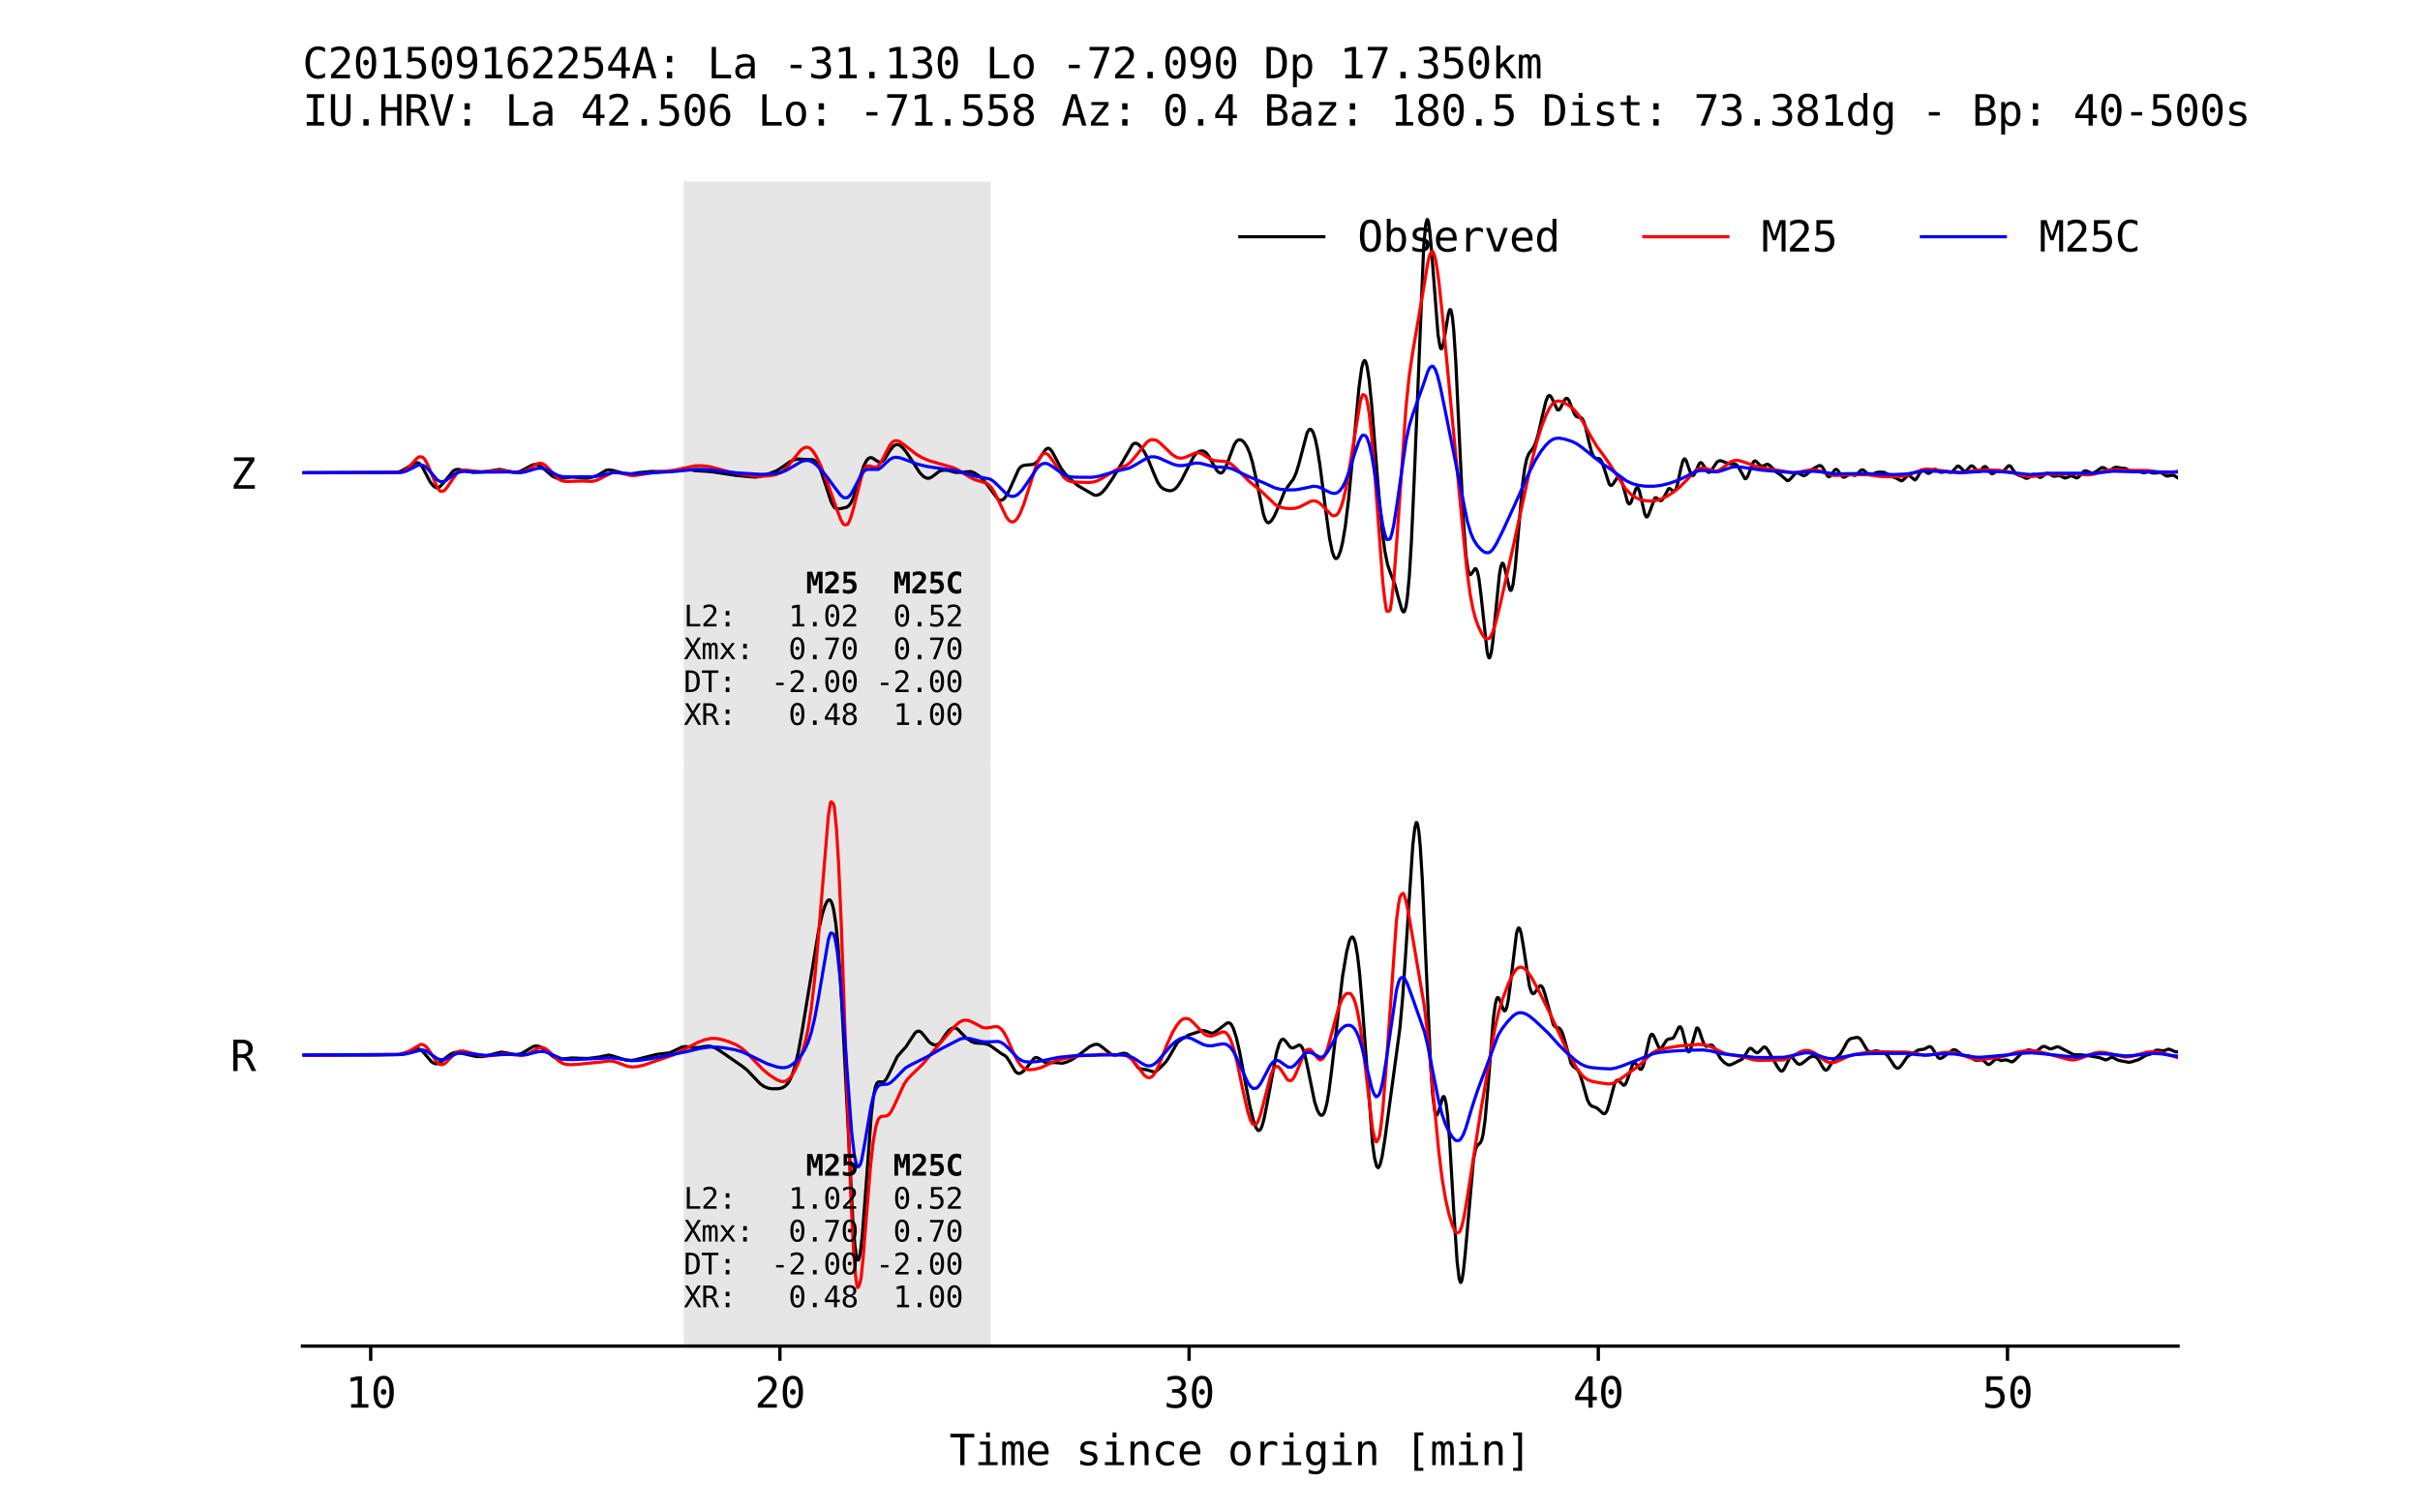 <?xml version="1.0" encoding="utf-8" standalone="no"?>
<!DOCTYPE svg PUBLIC "-//W3C//DTD SVG 1.1//EN"
  "http://www.w3.org/Graphics/SVG/1.1/DTD/svg11.dtd">
<svg xmlns:xlink="http://www.w3.org/1999/xlink" width="576pt" height="360pt" viewBox="0 0 576 360" xmlns="http://www.w3.org/2000/svg" version="1.1">
 <defs>
  <style type="text/css">*{stroke-linejoin: round; stroke-linecap: butt}</style>
 </defs>
 <g id="figure_1">
  <g id="patch_1">
   <path d="M 0 360 
L 576 360 
L 576 0 
L 0 0 
z
" style="fill: #ffffff"/>
  </g>
  <g id="axes_1">
   <g id="patch_2">
    <path d="M 72 181.8 
L 518.4 181.8 
L 518.4 43.2 
L 72 43.2 
z
" style="fill: #ffffff"/>
   </g>
   <g id="patch_3">
    <path d="M 162.741 202.891 
L 235.788 202.891 
L 235.788 22.109 
L 162.741 22.109 
z
" clip-path="url(#p0586f83de1)" style="fill: #e6e6e6"/>
   </g>
   <g id="matplotlib.axis_1">
    <g id="xtick_1"/>
    <g id="xtick_2"/>
    <g id="xtick_3"/>
    <g id="xtick_4"/>
    <g id="xtick_5"/>
    <g id="text_1">
     <!-- Time since origin [min] -->
     <g transform="translate(225.966 193.398) scale(0.1 -0.1)">
      <defs>
       <path id="DejaVuSansMono-54" d="M 147 4666 
L 3706 4666 
L 3706 4134 
L 2247 4134 
L 2247 0 
L 1613 0 
L 1613 4134 
L 147 4134 
L 147 4666 
z
" transform="scale(0.016)"/>
       <path id="DejaVuSansMono-69" d="M 800 3500 
L 2272 3500 
L 2272 447 
L 3413 447 
L 3413 0 
L 556 0 
L 556 447 
L 1697 447 
L 1697 3053 
L 800 3053 
L 800 3500 
z
M 1697 4863 
L 2272 4863 
L 2272 4134 
L 1697 4134 
L 1697 4863 
z
" transform="scale(0.016)"/>
       <path id="DejaVuSansMono-6d" d="M 2113 3144 
Q 2219 3369 2383 3476 
Q 2547 3584 2778 3584 
Q 3200 3584 3373 3257 
Q 3547 2931 3547 2028 
L 3547 0 
L 3022 0 
L 3022 2003 
Q 3022 2744 2939 2923 
Q 2856 3103 2638 3103 
Q 2388 3103 2295 2911 
Q 2203 2719 2203 2003 
L 2203 0 
L 1678 0 
L 1678 2003 
Q 1678 2753 1589 2928 
Q 1500 3103 1269 3103 
Q 1041 3103 952 2911 
Q 863 2719 863 2003 
L 863 0 
L 341 0 
L 341 3500 
L 863 3500 
L 863 3200 
Q 966 3388 1120 3486 
Q 1275 3584 1472 3584 
Q 1709 3584 1867 3475 
Q 2025 3366 2113 3144 
z
" transform="scale(0.016)"/>
       <path id="DejaVuSansMono-65" d="M 3475 1894 
L 3475 1613 
L 984 1613 
L 984 1594 
Q 984 1022 1282 709 
Q 1581 397 2125 397 
Q 2400 397 2700 484 
Q 3000 572 3341 750 
L 3341 178 
Q 3013 44 2708 -23 
Q 2403 -91 2119 -91 
Q 1303 -91 843 398 
Q 384 888 384 1747 
Q 384 2584 834 3084 
Q 1284 3584 2034 3584 
Q 2703 3584 3089 3131 
Q 3475 2678 3475 1894 
z
M 2900 2063 
Q 2888 2569 2661 2833 
Q 2434 3097 2009 3097 
Q 1594 3097 1325 2822 
Q 1056 2547 1006 2059 
L 2900 2063 
z
" transform="scale(0.016)"/>
       <path id="DejaVuSansMono-20" transform="scale(0.016)"/>
       <path id="DejaVuSansMono-73" d="M 3041 3378 
L 3041 2816 
Q 2794 2959 2544 3031 
Q 2294 3103 2034 3103 
Q 1644 3103 1451 2976 
Q 1259 2850 1259 2591 
Q 1259 2356 1403 2240 
Q 1547 2125 2119 2016 
L 2350 1972 
Q 2778 1891 2998 1647 
Q 3219 1403 3219 1013 
Q 3219 494 2850 201 
Q 2481 -91 1825 -91 
Q 1566 -91 1281 -36 
Q 997 19 666 128 
L 666 722 
Q 988 556 1281 473 
Q 1575 391 1838 391 
Q 2219 391 2428 545 
Q 2638 700 2638 978 
Q 2638 1378 1872 1531 
L 1847 1538 
L 1631 1581 
Q 1134 1678 906 1908 
Q 678 2138 678 2534 
Q 678 3038 1018 3311 
Q 1359 3584 1991 3584 
Q 2272 3584 2531 3532 
Q 2791 3481 3041 3378 
z
" transform="scale(0.016)"/>
       <path id="DejaVuSansMono-6e" d="M 3284 2169 
L 3284 0 
L 2706 0 
L 2706 2169 
Q 2706 2641 2540 2862 
Q 2375 3084 2022 3084 
Q 1619 3084 1401 2798 
Q 1184 2513 1184 1978 
L 1184 0 
L 609 0 
L 609 3500 
L 1184 3500 
L 1184 2975 
Q 1338 3275 1600 3429 
Q 1863 3584 2222 3584 
Q 2756 3584 3020 3232 
Q 3284 2881 3284 2169 
z
" transform="scale(0.016)"/>
       <path id="DejaVuSansMono-63" d="M 3316 178 
Q 3084 44 2839 -23 
Q 2594 -91 2338 -91 
Q 1525 -91 1067 396 
Q 609 884 609 1747 
Q 609 2609 1067 3096 
Q 1525 3584 2338 3584 
Q 2591 3584 2831 3518 
Q 3072 3453 3316 3316 
L 3316 2713 
Q 3088 2916 2858 3006 
Q 2628 3097 2338 3097 
Q 1797 3097 1506 2747 
Q 1216 2397 1216 1747 
Q 1216 1100 1508 748 
Q 1800 397 2338 397 
Q 2638 397 2875 489 
Q 3113 581 3316 775 
L 3316 178 
z
" transform="scale(0.016)"/>
       <path id="DejaVuSansMono-6f" d="M 1925 3097 
Q 1488 3097 1263 2756 
Q 1038 2416 1038 1747 
Q 1038 1081 1263 739 
Q 1488 397 1925 397 
Q 2366 397 2591 739 
Q 2816 1081 2816 1747 
Q 2816 2416 2591 2756 
Q 2366 3097 1925 3097 
z
M 1925 3584 
Q 2653 3584 3039 3112 
Q 3425 2641 3425 1747 
Q 3425 850 3040 379 
Q 2656 -91 1925 -91 
Q 1197 -91 812 379 
Q 428 850 428 1747 
Q 428 2641 812 3112 
Q 1197 3584 1925 3584 
z
" transform="scale(0.016)"/>
       <path id="DejaVuSansMono-72" d="M 3609 2778 
Q 3425 2922 3234 2987 
Q 3044 3053 2816 3053 
Q 2278 3053 1993 2715 
Q 1709 2378 1709 1741 
L 1709 0 
L 1131 0 
L 1131 3500 
L 1709 3500 
L 1709 2816 
Q 1853 3188 2151 3386 
Q 2450 3584 2859 3584 
Q 3072 3584 3256 3531 
Q 3441 3478 3609 3366 
L 3609 2778 
z
" transform="scale(0.016)"/>
       <path id="DejaVuSansMono-67" d="M 2681 1778 
Q 2681 2425 2470 2761 
Q 2259 3097 1856 3097 
Q 1434 3097 1212 2761 
Q 991 2425 991 1778 
Q 991 1131 1214 792 
Q 1438 453 1863 453 
Q 2259 453 2470 793 
Q 2681 1134 2681 1778 
z
M 3256 225 
Q 3256 -563 2884 -969 
Q 2513 -1375 1791 -1375 
Q 1553 -1375 1293 -1331 
Q 1034 -1288 775 -1203 
L 775 -634 
Q 1081 -778 1331 -847 
Q 1581 -916 1791 -916 
Q 2256 -916 2468 -662 
Q 2681 -409 2681 141 
L 2681 166 
L 2681 556 
Q 2544 263 2306 119 
Q 2069 -25 1728 -25 
Q 1116 -25 750 465 
Q 384 956 384 1778 
Q 384 2603 750 3093 
Q 1116 3584 1728 3584 
Q 2066 3584 2300 3450 
Q 2534 3316 2681 3034 
L 2681 3488 
L 3256 3488 
L 3256 225 
z
" transform="scale(0.016)"/>
       <path id="DejaVuSansMono-5b" d="M 1447 4863 
L 2772 4863 
L 2772 4416 
L 2022 4416 
L 2022 -397 
L 2772 -397 
L 2772 -844 
L 1447 -844 
L 1447 4863 
z
" transform="scale(0.016)"/>
       <path id="DejaVuSansMono-5d" d="M 2406 4863 
L 2406 -844 
L 1081 -844 
L 1081 -397 
L 1831 -397 
L 1831 4416 
L 1081 4416 
L 1081 4863 
L 2406 4863 
z
" transform="scale(0.016)"/>
      </defs>
      <use xlink:href="#DejaVuSansMono-54"/>
      <use xlink:href="#DejaVuSansMono-69" x="60.205"/>
      <use xlink:href="#DejaVuSansMono-6d" x="120.41"/>
      <use xlink:href="#DejaVuSansMono-65" x="180.615"/>
      <use xlink:href="#DejaVuSansMono-20" x="240.82"/>
      <use xlink:href="#DejaVuSansMono-73" x="301.025"/>
      <use xlink:href="#DejaVuSansMono-69" x="361.23"/>
      <use xlink:href="#DejaVuSansMono-6e" x="421.436"/>
      <use xlink:href="#DejaVuSansMono-63" x="481.641"/>
      <use xlink:href="#DejaVuSansMono-65" x="541.846"/>
      <use xlink:href="#DejaVuSansMono-20" x="602.051"/>
      <use xlink:href="#DejaVuSansMono-6f" x="662.256"/>
      <use xlink:href="#DejaVuSansMono-72" x="722.461"/>
      <use xlink:href="#DejaVuSansMono-69" x="782.666"/>
      <use xlink:href="#DejaVuSansMono-67" x="842.871"/>
      <use xlink:href="#DejaVuSansMono-69" x="903.076"/>
      <use xlink:href="#DejaVuSansMono-6e" x="963.281"/>
      <use xlink:href="#DejaVuSansMono-20" x="1023.486"/>
      <use xlink:href="#DejaVuSansMono-5b" x="1083.691"/>
      <use xlink:href="#DejaVuSansMono-6d" x="1143.896"/>
      <use xlink:href="#DejaVuSansMono-69" x="1204.102"/>
      <use xlink:href="#DejaVuSansMono-6e" x="1264.307"/>
      <use xlink:href="#DejaVuSansMono-5d" x="1324.512"/>
     </g>
    </g>
   </g>
   <g id="matplotlib.axis_2">
    <g id="ytick_1"/>
    <g id="ytick_2"/>
    <g id="ytick_3"/>
   </g>
   <g id="line2d_1">
    <path d="M 71.838 112.542 
L 94.401 112.488 
L 95.375 112.168 
L 96.511 111.544 
L 98.784 110.199 
L 99.271 110.111 
L 99.758 110.255 
L 100.245 110.723 
L 100.894 111.841 
L 102.355 114.681 
L 103.167 115.675 
L 103.654 116.03 
L 104.141 116.117 
L 104.628 115.9 
L 105.277 115.243 
L 107.874 112.088 
L 108.524 111.753 
L 109.173 111.735 
L 111.121 112.166 
L 112.582 112.449 
L 115.017 112.336 
L 118.913 111.734 
L 120.211 111.994 
L 121.997 112.379 
L 122.971 112.4 
L 123.782 112.201 
L 124.756 111.719 
L 126.704 110.671 
L 127.354 110.546 
L 128.003 110.649 
L 128.815 111.053 
L 129.789 111.873 
L 131.412 113.288 
L 132.223 113.716 
L 133.035 113.894 
L 134.009 113.82 
L 136.119 113.531 
L 138.554 113.748 
L 139.69 113.834 
L 140.664 113.65 
L 142.125 113.204 
L 143.099 112.638 
L 144.236 111.961 
L 144.885 111.835 
L 145.859 111.964 
L 147.482 112.398 
L 148.781 112.774 
L 149.917 112.828 
L 150.891 112.681 
L 152.027 112.493 
L 153.813 112.341 
L 155.112 112.202 
L 157.222 112.242 
L 158.845 112.305 
L 160.306 112.073 
L 162.579 111.552 
L 163.553 111.678 
L 165.501 112.03 
L 167.935 112.163 
L 169.559 112.307 
L 173.455 112.884 
L 175.078 113.146 
L 179.623 113.562 
L 180.922 113.431 
L 182.383 112.981 
L 184.817 112.074 
L 185.954 111.35 
L 188.064 109.862 
L 189.2 109.369 
L 190.012 109.243 
L 191.148 109.325 
L 192.447 109.388 
L 193.421 109.409 
L 193.908 109.618 
L 194.395 110.111 
L 194.882 110.937 
L 195.531 112.482 
L 196.505 115.429 
L 197.804 119.382 
L 198.453 120.6 
L 198.94 121.033 
L 199.427 121.143 
L 200.401 120.994 
L 201.537 120.722 
L 202.024 120.374 
L 202.511 119.729 
L 202.998 118.731 
L 203.81 116.402 
L 205.595 110.912 
L 206.245 109.622 
L 206.732 109.081 
L 207.219 108.908 
L 207.706 109.032 
L 208.517 109.591 
L 209.167 109.961 
L 209.654 109.989 
L 210.141 109.731 
L 210.627 109.179 
L 211.764 107.319 
L 212.575 106.271 
L 213.062 105.919 
L 213.549 105.806 
L 214.036 105.927 
L 214.686 106.392 
L 215.497 107.315 
L 216.634 108.974 
L 218.906 112.495 
L 219.718 113.338 
L 220.367 113.735 
L 220.854 113.844 
L 221.341 113.77 
L 221.99 113.393 
L 223.614 112.139 
L 224.425 111.928 
L 225.399 111.928 
L 226.373 112.154 
L 227.51 112.456 
L 228.483 112.423 
L 231.081 112.233 
L 231.892 112.551 
L 233.029 113.283 
L 233.84 114.013 
L 234.977 115.397 
L 236.762 117.839 
L 237.574 118.842 
L 238.061 119.103 
L 238.548 119.025 
L 239.035 118.646 
L 239.684 117.751 
L 240.496 116.096 
L 242.444 111.729 
L 242.931 111.153 
L 243.418 110.843 
L 244.067 110.711 
L 245.853 110.545 
L 246.502 110.217 
L 247.151 109.57 
L 247.963 108.333 
L 248.774 107.114 
L 249.261 106.725 
L 249.586 106.699 
L 249.911 106.864 
L 250.398 107.439 
L 251.209 108.932 
L 252.508 111.4 
L 253.482 112.714 
L 254.943 114.211 
L 256.566 115.579 
L 258.027 116.444 
L 260.462 117.851 
L 261.111 117.875 
L 261.761 117.628 
L 262.41 117.122 
L 263.222 116.187 
L 264.845 113.843 
L 266.63 110.881 
L 269.552 105.827 
L 270.039 105.512 
L 270.526 105.522 
L 271.013 105.815 
L 271.663 106.517 
L 272.474 107.742 
L 273.286 109.36 
L 274.584 112.582 
L 275.558 114.812 
L 276.208 115.788 
L 276.857 116.326 
L 277.669 116.67 
L 278.48 116.825 
L 279.13 116.696 
L 279.779 116.269 
L 280.428 115.532 
L 281.24 114.232 
L 282.863 111.056 
L 284.162 108.627 
L 284.811 107.823 
L 285.46 107.414 
L 286.11 107.313 
L 286.597 107.431 
L 287.084 107.781 
L 287.571 108.389 
L 288.382 109.821 
L 289.519 111.824 
L 290.006 112.372 
L 290.493 112.596 
L 290.817 112.523 
L 291.142 112.248 
L 291.629 111.452 
L 292.278 109.818 
L 293.739 105.908 
L 294.226 105.122 
L 294.713 104.716 
L 295.2 104.664 
L 295.687 104.898 
L 296.174 105.375 
L 296.823 106.387 
L 297.473 107.933 
L 298.122 110.134 
L 298.934 113.764 
L 300.719 122.408 
L 301.206 123.779 
L 301.531 124.264 
L 301.855 124.428 
L 302.18 124.335 
L 302.667 123.861 
L 303.316 122.826 
L 304.128 120.99 
L 305.751 116.969 
L 306.563 115.744 
L 307.862 114.004 
L 308.511 112.549 
L 309.16 110.419 
L 311.108 102.998 
L 311.595 102.248 
L 311.92 102.165 
L 312.244 102.404 
L 312.569 102.982 
L 313.056 104.494 
L 313.543 106.779 
L 314.192 110.895 
L 315.491 121.107 
L 316.465 128.185 
L 317.114 131.385 
L 317.601 132.658 
L 317.926 132.962 
L 318.25 132.863 
L 318.575 132.414 
L 319.062 131.139 
L 319.549 129.15 
L 320.198 125.311 
L 321.01 118.625 
L 321.984 108.348 
L 323.445 92.35 
L 324.094 87.657 
L 324.419 86.335 
L 324.744 85.808 
L 324.906 85.863 
L 325.068 86.115 
L 325.393 87.255 
L 325.88 90.441 
L 326.529 96.925 
L 327.99 115.401 
L 328.964 126.105 
L 329.613 131.138 
L 330.263 134.354 
L 330.912 136.285 
L 332.048 139.253 
L 332.86 142.341 
L 333.672 145.16 
L 333.996 145.646 
L 334.159 145.63 
L 334.321 145.445 
L 334.646 144.377 
L 334.97 142.267 
L 335.457 136.906 
L 335.944 128.832 
L 336.593 114.315 
L 338.866 58.55 
L 339.353 53.372 
L 339.678 52.239 
L 339.84 52.367 
L 340.002 52.897 
L 340.327 55.132 
L 340.814 60.695 
L 342.275 79.652 
L 342.762 82.576 
L 342.924 82.966 
L 343.087 83.025 
L 343.249 82.85 
L 343.574 81.743 
L 344.061 78.834 
L 344.71 74.802 
L 345.034 73.732 
L 345.197 73.654 
L 345.359 73.864 
L 345.684 75.416 
L 346.008 78.53 
L 346.495 85.97 
L 347.307 103.245 
L 348.281 123.497 
L 348.93 132.266 
L 349.417 135.688 
L 349.742 136.635 
L 349.904 136.782 
L 350.067 136.753 
L 350.391 136.365 
L 351.041 135.37 
L 351.203 135.339 
L 351.365 135.44 
L 351.69 136.204 
L 352.015 137.789 
L 352.502 141.615 
L 353.962 155.168 
L 354.287 156.418 
L 354.449 156.595 
L 354.612 156.482 
L 354.936 155.384 
L 355.261 153.203 
L 355.91 146.618 
L 356.884 136.752 
L 357.209 134.894 
L 357.534 134.071 
L 357.696 134.076 
L 357.858 134.278 
L 358.183 135.295 
L 359.319 140.261 
L 359.482 140.519 
L 359.644 140.516 
L 359.806 140.307 
L 360.131 139.086 
L 360.618 135.422 
L 361.267 128.144 
L 362.403 115.231 
L 362.89 111.547 
L 363.377 109.247 
L 363.864 108.015 
L 364.514 107.157 
L 365.001 106.486 
L 365.488 105.451 
L 366.137 103.33 
L 367.111 98.977 
L 367.923 95.576 
L 368.41 94.383 
L 368.734 94.117 
L 369.059 94.282 
L 369.384 94.811 
L 370.682 97.538 
L 371.007 97.592 
L 371.331 97.284 
L 371.818 96.334 
L 372.468 95.059 
L 372.792 94.784 
L 373.117 94.88 
L 373.442 95.334 
L 374.091 96.954 
L 374.74 98.541 
L 375.227 99.162 
L 375.714 99.302 
L 376.201 99.343 
L 376.526 99.562 
L 376.851 100.076 
L 377.338 101.486 
L 378.149 104.97 
L 378.799 107.506 
L 379.286 108.641 
L 379.61 108.992 
L 380.097 109.106 
L 380.584 109.144 
L 380.909 109.369 
L 381.233 109.875 
L 381.72 111.19 
L 383.019 115.215 
L 383.344 115.559 
L 383.668 115.499 
L 383.993 115.118 
L 385.129 113.392 
L 385.454 113.47 
L 385.779 113.974 
L 386.266 115.461 
L 387.402 119.529 
L 387.727 119.951 
L 387.889 119.941 
L 388.214 119.549 
L 388.701 118.209 
L 389.35 116.358 
L 389.674 116.037 
L 389.837 116.109 
L 390.161 116.742 
L 390.648 118.694 
L 391.46 122.281 
L 391.785 122.967 
L 391.947 123.051 
L 392.109 122.979 
L 392.434 122.403 
L 393.895 118.512 
L 394.22 118.467 
L 394.707 118.849 
L 395.194 119.195 
L 395.518 119.112 
L 395.843 118.711 
L 397.142 116.32 
L 397.466 116.291 
L 397.953 116.669 
L 398.278 116.921 
L 398.602 116.882 
L 398.927 116.386 
L 399.252 115.372 
L 400.063 111.536 
L 400.55 109.724 
L 400.875 109.228 
L 401.037 109.244 
L 401.362 109.691 
L 401.849 111.111 
L 402.498 112.91 
L 402.823 113.244 
L 403.148 113.087 
L 403.472 112.526 
L 404.446 110.35 
L 404.771 110.106 
L 405.096 110.24 
L 405.583 110.971 
L 406.394 112.288 
L 406.719 112.441 
L 407.043 112.31 
L 407.53 111.688 
L 408.667 109.981 
L 409.154 109.684 
L 409.641 109.671 
L 410.452 109.975 
L 411.426 110.352 
L 412.076 110.399 
L 412.887 110.399 
L 413.374 110.666 
L 413.861 111.325 
L 415.322 113.939 
L 415.647 113.862 
L 415.971 113.392 
L 416.458 112.133 
L 417.27 110.059 
L 417.595 109.719 
L 417.919 109.741 
L 418.406 110.215 
L 419.056 110.88 
L 419.38 110.973 
L 419.867 110.816 
L 420.517 110.511 
L 420.841 110.532 
L 421.328 110.863 
L 422.952 112.471 
L 423.926 113.122 
L 425.386 114.411 
L 425.711 114.362 
L 426.198 113.961 
L 427.334 112.676 
L 427.659 112.565 
L 428.146 112.684 
L 429.282 113.234 
L 429.769 113.099 
L 430.419 112.549 
L 431.393 111.69 
L 432.854 110.855 
L 433.178 110.808 
L 433.503 110.931 
L 433.827 111.278 
L 434.477 112.47 
L 434.964 113.277 
L 435.288 113.489 
L 435.613 113.363 
L 436.1 112.694 
L 436.749 111.79 
L 437.074 111.706 
L 437.399 111.921 
L 438.048 112.898 
L 438.535 113.488 
L 438.86 113.602 
L 439.184 113.505 
L 440.158 112.929 
L 440.645 112.982 
L 441.457 113.177 
L 441.782 113.051 
L 442.269 112.592 
L 442.918 111.936 
L 443.242 111.822 
L 443.567 111.913 
L 444.054 112.344 
L 444.703 112.951 
L 445.19 113.068 
L 445.677 112.894 
L 446.651 112.453 
L 447.625 112.36 
L 448.437 112.436 
L 449.086 112.752 
L 450.223 113.398 
L 451.359 113.816 
L 452.495 114.459 
L 452.82 114.374 
L 453.307 113.93 
L 453.956 113.259 
L 454.281 113.173 
L 454.605 113.315 
L 455.742 114.232 
L 456.066 114.044 
L 456.553 113.28 
L 457.203 112.15 
L 457.527 111.887 
L 457.852 111.912 
L 458.339 112.295 
L 458.826 112.652 
L 459.151 112.659 
L 459.475 112.464 
L 460.449 111.682 
L 460.774 111.72 
L 461.423 112.168 
L 461.91 112.421 
L 462.397 112.39 
L 463.209 112.214 
L 463.858 112.388 
L 464.345 112.439 
L 464.67 112.277 
L 465.157 111.731 
L 465.806 111.002 
L 466.131 110.934 
L 466.455 111.114 
L 467.592 112.232 
L 467.916 112.146 
L 468.403 111.625 
L 469.053 110.92 
L 469.377 110.876 
L 469.702 111.084 
L 470.838 112.261 
L 471.163 112.186 
L 471.65 111.686 
L 472.137 111.146 
L 472.461 111.035 
L 472.786 111.203 
L 473.273 111.87 
L 473.922 112.69 
L 474.247 112.755 
L 474.572 112.592 
L 475.383 112 
L 475.87 112.044 
L 476.52 112.246 
L 476.844 112.14 
L 477.331 111.632 
L 477.981 110.907 
L 478.305 110.854 
L 478.63 111.073 
L 479.279 112.04 
L 479.928 112.849 
L 480.415 113.083 
L 481.389 113.417 
L 482.201 113.849 
L 482.688 113.798 
L 483.175 113.456 
L 483.824 112.971 
L 484.149 112.915 
L 484.636 113.114 
L 485.448 113.628 
L 485.772 113.62 
L 486.259 113.308 
L 487.071 112.663 
L 487.395 112.633 
L 487.882 112.863 
L 488.694 113.338 
L 489.181 113.332 
L 490.155 113.189 
L 490.642 113.404 
L 491.454 113.785 
L 491.941 113.678 
L 492.915 113.234 
L 493.402 113.371 
L 494.213 113.758 
L 494.538 113.687 
L 495.025 113.249 
L 495.999 112.155 
L 496.323 112.045 
L 496.81 112.165 
L 497.784 112.614 
L 498.271 112.573 
L 498.921 112.212 
L 500.219 111.292 
L 500.706 111.31 
L 501.356 111.71 
L 501.843 111.961 
L 502.167 111.953 
L 502.654 111.684 
L 503.304 111.261 
L 503.791 111.219 
L 505.251 111.472 
L 505.901 111.507 
L 506.55 111.862 
L 507.199 112.23 
L 507.686 112.27 
L 508.66 112.191 
L 510.284 112.534 
L 511.42 112.292 
L 512.232 112.542 
L 512.881 112.618 
L 514.179 112.422 
L 514.666 112.686 
L 515.64 113.302 
L 516.127 113.296 
L 517.101 113.082 
L 517.588 113.241 
L 518.562 113.879 
L 518.562 113.879 
" clip-path="url(#p0586f83de1)" style="fill: none; stroke: #000000; stroke-width: 0.75; stroke-linecap: square"/>
   </g>
   <g id="line2d_2">
    <path d="M 71.838 112.53 
L 95.375 112.44 
L 96.187 112.099 
L 96.998 111.492 
L 97.972 110.451 
L 99.271 109.038 
L 99.758 108.727 
L 100.57 108.789 
L 101.057 109.287 
L 101.544 110.08 
L 102.193 111.54 
L 104.141 116.198 
L 104.79 116.916 
L 105.439 116.906 
L 105.764 116.762 
L 106.413 115.991 
L 108.686 112.706 
L 109.335 112.207 
L 109.985 111.952 
L 110.959 111.894 
L 112.744 112.131 
L 114.53 112.27 
L 116.478 112.173 
L 119.237 111.994 
L 120.861 112.168 
L 123.295 112.501 
L 124.269 112.391 
L 125.243 112.015 
L 126.38 111.287 
L 127.841 110.392 
L 128.49 110.249 
L 129.139 110.354 
L 129.789 110.747 
L 130.6 111.546 
L 132.71 113.857 
L 133.522 114.357 
L 134.334 114.577 
L 135.308 114.592 
L 138.717 114.491 
L 140.827 114.591 
L 141.801 114.401 
L 142.775 113.988 
L 145.697 112.49 
L 146.508 112.416 
L 147.482 112.562 
L 150.242 113.195 
L 151.54 113.139 
L 154.3 112.661 
L 156.735 112.339 
L 160.468 111.939 
L 165.501 110.864 
L 167.286 110.868 
L 168.909 111.077 
L 170.857 111.579 
L 173.779 112.356 
L 179.136 113.274 
L 180.759 113.367 
L 183.194 113.241 
L 184.655 112.981 
L 185.629 112.579 
L 186.441 112.033 
L 187.415 111.094 
L 188.713 109.472 
L 190.499 107.25 
L 191.311 106.61 
L 191.96 106.435 
L 192.447 106.521 
L 192.934 106.789 
L 193.583 107.491 
L 194.395 108.821 
L 195.369 110.897 
L 196.992 114.992 
L 198.94 120.574 
L 200.076 123.599 
L 200.726 124.746 
L 201.05 124.919 
L 201.699 124.85 
L 202.024 124.351 
L 202.511 123.195 
L 203.16 120.913 
L 205.271 112.636 
L 205.92 111.34 
L 206.407 110.943 
L 206.732 110.857 
L 207.381 111.004 
L 208.03 111.209 
L 208.68 111.153 
L 209.004 110.917 
L 209.654 110.088 
L 210.465 108.532 
L 211.764 106.025 
L 212.413 105.244 
L 212.9 104.927 
L 213.549 104.914 
L 214.036 105.048 
L 215.173 105.839 
L 218.095 108.129 
L 219.555 108.975 
L 221.179 109.65 
L 223.451 110.322 
L 226.86 111.297 
L 228.321 111.998 
L 230.269 113.236 
L 231.73 114.056 
L 232.866 114.438 
L 234.652 114.941 
L 235.301 115.36 
L 235.951 116.036 
L 236.6 117.007 
L 237.411 118.592 
L 239.522 123.045 
L 240.171 123.892 
L 240.658 124.169 
L 241.145 124.237 
L 241.632 123.961 
L 242.119 123.422 
L 242.768 122.286 
L 243.58 120.311 
L 244.716 116.814 
L 246.664 110.685 
L 247.476 108.937 
L 247.963 108.257 
L 248.612 107.89 
L 249.099 107.992 
L 249.586 108.316 
L 250.398 109.388 
L 253.157 113.595 
L 253.969 114.241 
L 254.781 114.586 
L 255.754 114.742 
L 259.001 114.844 
L 260.3 114.72 
L 261.274 114.412 
L 262.41 113.799 
L 265.656 111.814 
L 268.254 110.676 
L 269.065 110.002 
L 270.039 108.898 
L 272.961 105.265 
L 273.61 104.823 
L 274.097 104.644 
L 275.071 104.744 
L 275.883 105.243 
L 276.857 106.136 
L 278.967 108.171 
L 279.941 108.79 
L 280.591 109.01 
L 281.402 109.044 
L 282.214 108.807 
L 284.811 107.714 
L 285.46 107.787 
L 286.11 108.047 
L 287.246 108.764 
L 288.382 109.405 
L 289.194 109.651 
L 290.33 109.739 
L 291.629 109.839 
L 292.44 110.107 
L 293.252 110.607 
L 294.226 111.491 
L 297.31 114.551 
L 300.232 116.955 
L 303.641 120.19 
L 304.615 120.678 
L 305.751 120.961 
L 307.212 121.061 
L 308.349 120.957 
L 309.322 120.671 
L 310.621 120.001 
L 311.92 119.339 
L 312.407 119.231 
L 313.218 119.27 
L 314.03 119.706 
L 314.842 120.455 
L 316.952 122.605 
L 317.439 122.778 
L 317.926 122.656 
L 318.25 122.447 
L 318.737 121.738 
L 319.224 120.601 
L 319.711 119.018 
L 320.361 116.174 
L 321.172 111.56 
L 323.77 95.551 
L 324.257 94.068 
L 324.419 93.917 
L 324.744 94.033 
L 325.068 94.328 
L 325.393 95.421 
L 325.88 98.287 
L 326.529 104.246 
L 327.341 114.458 
L 329.126 138.539 
L 329.613 142.862 
L 329.938 145.006 
L 330.1 145.507 
L 330.425 145.499 
L 330.75 145.386 
L 330.912 145.07 
L 331.237 142.973 
L 331.724 138.517 
L 332.535 127.702 
L 334.646 96.963 
L 335.457 89.136 
L 336.269 83.711 
L 338.704 69.464 
L 339.84 62.487 
L 340.327 60.584 
L 340.814 59.893 
L 340.976 59.842 
L 341.139 60.012 
L 341.463 60.921 
L 341.788 62.232 
L 342.437 66.671 
L 343.411 75.917 
L 347.956 123.781 
L 349.093 135.232 
L 349.904 141.339 
L 350.554 144.814 
L 351.203 147.275 
L 352.015 149.462 
L 352.826 151.076 
L 353.475 151.945 
L 353.8 152.05 
L 354.449 151.974 
L 354.774 151.527 
L 355.261 150.527 
L 355.91 148.535 
L 357.047 144 
L 359.969 131.009 
L 364.351 110.768 
L 365.812 105.069 
L 366.949 101.465 
L 368.085 98.571 
L 368.897 96.992 
L 369.546 96.104 
L 370.195 95.59 
L 370.845 95.427 
L 371.494 95.526 
L 372.305 95.863 
L 373.604 96.639 
L 374.578 97.442 
L 375.552 98.561 
L 376.688 100.292 
L 378.636 103.851 
L 380.097 106.281 
L 381.72 108.456 
L 383.181 110.55 
L 386.915 116.334 
L 388.051 117.525 
L 389.187 118.368 
L 390.324 118.885 
L 391.46 119.155 
L 392.759 119.251 
L 394.057 119.15 
L 395.356 118.796 
L 396.655 118.187 
L 398.278 117.157 
L 399.739 115.999 
L 401.037 114.697 
L 403.635 111.967 
L 404.446 111.504 
L 405.258 111.375 
L 406.07 111.519 
L 408.017 112.118 
L 408.667 112.096 
L 409.478 111.754 
L 410.452 111.038 
L 411.913 109.942 
L 412.725 109.612 
L 413.699 109.576 
L 414.835 109.892 
L 418.082 111.02 
L 421.166 111.627 
L 426.685 112.521 
L 427.984 112.442 
L 429.607 112.075 
L 431.068 111.798 
L 432.042 111.822 
L 433.016 112.058 
L 436.425 113.159 
L 437.886 113.14 
L 440.97 112.958 
L 444.703 113.006 
L 447.301 113.372 
L 449.086 113.487 
L 452.495 113.37 
L 453.794 113.178 
L 455.092 112.737 
L 457.527 111.777 
L 458.501 111.649 
L 459.638 111.711 
L 466.455 112.582 
L 467.916 112.366 
L 470.676 111.867 
L 472.786 111.825 
L 475.87 111.988 
L 478.305 112.342 
L 480.253 112.848 
L 482.363 113.406 
L 483.337 113.455 
L 484.311 113.343 
L 487.233 112.816 
L 489.181 112.916 
L 490.804 112.9 
L 493.726 112.729 
L 495.674 112.97 
L 497.135 113.039 
L 498.434 112.845 
L 500.544 112.195 
L 502.005 111.858 
L 503.304 111.78 
L 505.901 111.941 
L 508.173 111.963 
L 511.095 111.982 
L 513.693 112.31 
L 515.64 112.494 
L 516.939 112.426 
L 518.562 112.124 
L 518.562 112.124 
" clip-path="url(#p0586f83de1)" style="fill: none; stroke: #ff0000; stroke-width: 0.75; stroke-linecap: square"/>
   </g>
   <g id="line2d_3">
    <path d="M 71.838 112.515 
L 95.7 112.419 
L 96.836 112.084 
L 98.135 111.419 
L 99.433 110.765 
L 99.92 110.682 
L 100.732 110.774 
L 101.381 111.187 
L 102.193 112.038 
L 104.141 114.282 
L 104.79 114.627 
L 105.602 114.607 
L 106.251 114.289 
L 107.55 113.316 
L 108.686 112.599 
L 109.66 112.284 
L 110.634 112.202 
L 113.069 112.343 
L 115.666 112.375 
L 120.698 112.327 
L 123.945 112.477 
L 125.081 112.305 
L 126.704 111.805 
L 128.003 111.457 
L 128.815 111.433 
L 129.626 111.6 
L 130.6 112.04 
L 132.873 113.213 
L 134.009 113.475 
L 135.47 113.503 
L 138.879 113.467 
L 141.314 113.476 
L 142.775 113.217 
L 146.021 112.465 
L 147.32 112.51 
L 150.891 112.836 
L 153.651 112.634 
L 157.546 112.396 
L 160.793 112.193 
L 165.663 111.707 
L 168.26 111.762 
L 170.857 112.056 
L 174.753 112.513 
L 181.246 112.915 
L 184.33 112.772 
L 185.791 112.494 
L 187.09 111.989 
L 188.551 111.146 
L 190.661 109.895 
L 191.635 109.609 
L 192.447 109.619 
L 193.258 109.901 
L 194.07 110.444 
L 195.206 111.549 
L 196.83 113.491 
L 198.778 116.159 
L 200.076 117.847 
L 200.726 118.4 
L 201.05 118.483 
L 201.699 118.45 
L 202.186 118.044 
L 202.673 117.404 
L 203.485 115.9 
L 205.108 112.79 
L 205.758 112.063 
L 206.245 111.8 
L 206.732 111.709 
L 209.004 111.737 
L 209.654 111.338 
L 210.79 110.261 
L 211.764 109.381 
L 212.575 108.945 
L 213.225 108.837 
L 214.199 108.956 
L 215.66 109.486 
L 218.419 110.495 
L 220.529 111.01 
L 223.451 111.451 
L 227.51 112.056 
L 229.62 112.649 
L 232.055 113.314 
L 235.626 114.023 
L 236.438 114.542 
L 237.411 115.435 
L 239.684 117.701 
L 240.496 118.092 
L 241.145 118.155 
L 241.794 117.958 
L 242.444 117.518 
L 243.255 116.677 
L 244.392 115.09 
L 246.826 111.432 
L 247.638 110.658 
L 248.125 110.396 
L 248.774 110.278 
L 249.424 110.414 
L 250.235 110.88 
L 253.482 113.172 
L 254.456 113.453 
L 255.754 113.58 
L 259.813 113.607 
L 261.274 113.421 
L 262.897 112.97 
L 265.494 112.203 
L 268.741 111.44 
L 270.039 110.764 
L 273.123 108.949 
L 273.935 108.732 
L 274.909 108.735 
L 275.883 109.004 
L 277.344 109.676 
L 279.292 110.529 
L 280.428 110.804 
L 281.565 110.82 
L 282.701 110.607 
L 284.486 110.215 
L 285.46 110.229 
L 286.434 110.442 
L 288.869 111.091 
L 290.33 111.17 
L 292.116 111.281 
L 293.252 111.588 
L 294.551 112.177 
L 297.31 113.488 
L 300.719 114.885 
L 303.479 116.153 
L 304.777 116.467 
L 306.401 116.612 
L 308.349 116.574 
L 309.809 116.33 
L 312.569 115.741 
L 313.543 115.828 
L 314.355 116.099 
L 315.816 116.868 
L 316.952 117.368 
L 317.601 117.443 
L 318.25 117.292 
L 318.9 116.795 
L 319.549 115.924 
L 320.198 114.653 
L 321.01 112.53 
L 322.471 107.842 
L 323.445 105.019 
L 323.932 104.066 
L 324.257 103.62 
L 324.581 103.562 
L 325.068 103.745 
L 325.393 104.272 
L 325.88 105.653 
L 326.529 108.524 
L 327.341 113.443 
L 329.126 125.045 
L 329.613 127.128 
L 329.938 128.161 
L 330.1 128.402 
L 330.75 128.344 
L 330.912 128.192 
L 331.237 127.181 
L 331.724 125.034 
L 332.535 119.824 
L 334.646 105.014 
L 335.457 101.244 
L 336.269 98.63 
L 338.704 91.766 
L 339.84 88.405 
L 340.327 87.488 
L 340.814 87.155 
L 341.139 87.212 
L 341.626 87.922 
L 342.113 89.266 
L 342.762 91.799 
L 343.898 97.32 
L 349.255 124.113 
L 350.067 126.864 
L 350.716 128.402 
L 351.528 129.717 
L 352.502 130.8 
L 353.313 131.416 
L 353.8 131.555 
L 354.449 131.518 
L 354.936 131.164 
L 355.423 130.605 
L 356.235 129.28 
L 357.696 126.327 
L 360.293 120.674 
L 363.864 112.678 
L 365.488 109.483 
L 366.786 107.41 
L 367.923 105.968 
L 368.897 105.029 
L 369.708 104.525 
L 370.358 104.325 
L 371.169 104.289 
L 372.468 104.525 
L 374.253 105.102 
L 375.39 105.683 
L 376.688 106.618 
L 381.233 110.249 
L 383.181 111.561 
L 387.077 114.44 
L 388.538 115.116 
L 389.999 115.519 
L 391.622 115.718 
L 393.57 115.736 
L 395.356 115.533 
L 397.304 115.056 
L 399.576 114.255 
L 401.362 113.383 
L 403.635 112.243 
L 404.609 111.998 
L 405.745 111.99 
L 407.368 112.258 
L 408.342 112.322 
L 409.154 112.225 
L 410.29 111.859 
L 412.238 111.19 
L 413.374 111.084 
L 414.511 111.188 
L 419.543 111.934 
L 427.01 112.511 
L 428.958 112.376 
L 431.555 112.158 
L 433.016 112.287 
L 436.912 112.829 
L 439.996 112.731 
L 444.866 112.752 
L 450.71 112.955 
L 453.956 112.807 
L 455.904 112.439 
L 457.852 112.119 
L 459.475 112.11 
L 467.429 112.481 
L 472.137 112.172 
L 476.52 112.288 
L 479.604 112.575 
L 483.175 112.961 
L 484.798 112.855 
L 487.395 112.652 
L 498.758 112.625 
L 502.979 112.154 
L 506.063 112.235 
L 517.751 112.4 
L 518.562 112.319 
L 518.562 112.319 
" clip-path="url(#p0586f83de1)" style="fill: none; stroke: #0000ff; stroke-width: 0.75; stroke-linecap: square"/>
   </g>
   <g id="text_2">
    <g id="patch_4">
     <path d="M 158.716 185.825 
L 233.668 185.825 
L 233.668 131.944 
L 158.716 131.944 
L 158.716 185.825 
z
" style="fill: none"/>
    </g>
    <!--        $\bf{   M25}$  $\bf{  M25C}$ -->
    <g transform="translate(162.741 141.279) scale(0.069 -0.069)">
     <defs>
      <path id="DejaVuSansMono-Bold-4d" d="M 269 4666 
L 1369 4666 
L 1925 2619 
L 2478 4666 
L 3584 4666 
L 3584 0 
L 2791 0 
L 2791 3738 
L 2297 1697 
L 1563 1697 
L 1063 3738 
L 1063 0 
L 269 0 
L 269 4666 
z
" transform="scale(0.016)"/>
      <path id="DejaVuSansMono-Bold-32" d="M 1356 813 
L 3322 813 
L 3322 0 
L 359 0 
L 359 788 
L 859 1319 
Q 1750 2266 1941 2484 
Q 2175 2753 2278 2961 
Q 2381 3169 2381 3372 
Q 2381 3684 2192 3854 
Q 2003 4025 1656 4025 
Q 1409 4025 1101 3926 
Q 794 3828 459 3641 
L 459 4500 
Q 794 4622 1114 4686 
Q 1434 4750 1728 4750 
Q 2469 4750 2892 4404 
Q 3316 4059 3316 3463 
Q 3316 3188 3223 2947 
Q 3131 2706 2906 2413 
Q 2741 2200 1997 1456 
Q 1594 1053 1356 813 
z
" transform="scale(0.016)"/>
      <path id="DejaVuSansMono-Bold-35" d="M 603 4666 
L 3138 4666 
L 3138 3853 
L 1350 3853 
L 1350 2988 
Q 1463 3031 1591 3051 
Q 1719 3072 1863 3072 
Q 2556 3072 2987 2634 
Q 3419 2197 3419 1497 
Q 3419 763 2951 336 
Q 2484 -91 1678 -91 
Q 1378 -91 1072 -41 
Q 766 9 447 109 
L 447 941 
Q 706 813 979 748 
Q 1253 684 1528 684 
Q 2016 684 2269 892 
Q 2522 1100 2522 1497 
Q 2522 1863 2270 2083 
Q 2019 2303 1600 2303 
Q 1353 2303 1104 2242 
Q 856 2181 603 2059 
L 603 4666 
z
" transform="scale(0.016)"/>
      <path id="DejaVuSansMono-Bold-43" d="M 3378 134 
Q 3159 22 2918 -34 
Q 2678 -91 2413 -91 
Q 1469 -91 972 531 
Q 475 1153 475 2328 
Q 475 3506 972 4128 
Q 1469 4750 2413 4750 
Q 2678 4750 2922 4694 
Q 3166 4638 3378 4525 
L 3378 3500 
Q 3141 3719 2917 3820 
Q 2694 3922 2456 3922 
Q 1950 3922 1692 3520 
Q 1434 3119 1434 2328 
Q 1434 1541 1692 1139 
Q 1950 738 2456 738 
Q 2694 738 2917 839 
Q 3141 941 3378 1159 
L 3378 134 
z
" transform="scale(0.016)"/>
     </defs>
     <use xlink:href="#DejaVuSansMono-20" transform="translate(0 0.781)"/>
     <use xlink:href="#DejaVuSansMono-20" transform="translate(60.205 0.781)"/>
     <use xlink:href="#DejaVuSansMono-20" transform="translate(120.41 0.781)"/>
     <use xlink:href="#DejaVuSansMono-20" transform="translate(180.615 0.781)"/>
     <use xlink:href="#DejaVuSansMono-20" transform="translate(240.82 0.781)"/>
     <use xlink:href="#DejaVuSansMono-20" transform="translate(301.025 0.781)"/>
     <use xlink:href="#DejaVuSansMono-20" transform="translate(361.23 0.781)"/>
     <use xlink:href="#DejaVuSansMono-Bold-4d" transform="translate(421.436 0.781)"/>
     <use xlink:href="#DejaVuSansMono-Bold-32" transform="translate(481.641 0.781)"/>
     <use xlink:href="#DejaVuSansMono-Bold-35" transform="translate(541.846 0.781)"/>
     <use xlink:href="#DejaVuSansMono-20" transform="translate(602.051 0.781)"/>
     <use xlink:href="#DejaVuSansMono-20" transform="translate(662.256 0.781)"/>
     <use xlink:href="#DejaVuSansMono-Bold-4d" transform="translate(722.461 0.781)"/>
     <use xlink:href="#DejaVuSansMono-Bold-32" transform="translate(782.666 0.781)"/>
     <use xlink:href="#DejaVuSansMono-Bold-35" transform="translate(842.871 0.781)"/>
     <use xlink:href="#DejaVuSansMono-Bold-43" transform="translate(903.076 0.781)"/>
    </g>
    <!-- L2:   1.02  0.52 -->
    <g transform="translate(162.741 149.095) scale(0.069 -0.069)">
     <defs>
      <path id="DejaVuSansMono-4c" d="M 672 4666 
L 1306 4666 
L 1306 531 
L 3559 531 
L 3559 0 
L 672 0 
L 672 4666 
z
" transform="scale(0.016)"/>
      <path id="DejaVuSansMono-32" d="M 1166 531 
L 3309 531 
L 3309 0 
L 475 0 
L 475 531 
Q 1059 1147 1496 1619 
Q 1934 2091 2100 2284 
Q 2413 2666 2522 2902 
Q 2631 3138 2631 3384 
Q 2631 3775 2401 3997 
Q 2172 4219 1772 4219 
Q 1488 4219 1175 4116 
Q 863 4013 513 3803 
L 513 4441 
Q 834 4594 1145 4672 
Q 1456 4750 1759 4750 
Q 2444 4750 2861 4386 
Q 3278 4022 3278 3431 
Q 3278 3131 3139 2831 
Q 3000 2531 2688 2169 
Q 2513 1966 2180 1606 
Q 1847 1247 1166 531 
z
" transform="scale(0.016)"/>
      <path id="DejaVuSansMono-3a" d="M 1528 3322 
L 2316 3322 
L 2316 2375 
L 1528 2375 
L 1528 3322 
z
M 1528 953 
L 2316 953 
L 2316 0 
L 1528 0 
L 1528 953 
z
" transform="scale(0.016)"/>
      <path id="DejaVuSansMono-31" d="M 844 531 
L 1825 531 
L 1825 4097 
L 769 3859 
L 769 4434 
L 1819 4666 
L 2450 4666 
L 2450 531 
L 3419 531 
L 3419 0 
L 844 0 
L 844 531 
z
" transform="scale(0.016)"/>
      <path id="DejaVuSansMono-2e" d="M 1528 953 
L 2316 953 
L 2316 0 
L 1528 0 
L 1528 953 
z
" transform="scale(0.016)"/>
      <path id="DejaVuSansMono-30" d="M 1509 2344 
Q 1509 2516 1629 2641 
Q 1750 2766 1919 2766 
Q 2094 2766 2219 2641 
Q 2344 2516 2344 2344 
Q 2344 2169 2220 2047 
Q 2097 1925 1919 1925 
Q 1744 1925 1626 2044 
Q 1509 2163 1509 2344 
z
M 1925 4250 
Q 1484 4250 1267 3775 
Q 1050 3300 1050 2328 
Q 1050 1359 1267 884 
Q 1484 409 1925 409 
Q 2369 409 2586 884 
Q 2803 1359 2803 2328 
Q 2803 3300 2586 3775 
Q 2369 4250 1925 4250 
z
M 1925 4750 
Q 2672 4750 3055 4137 
Q 3438 3525 3438 2328 
Q 3438 1134 3055 521 
Q 2672 -91 1925 -91 
Q 1178 -91 797 521 
Q 416 1134 416 2328 
Q 416 3525 797 4137 
Q 1178 4750 1925 4750 
z
" transform="scale(0.016)"/>
      <path id="DejaVuSansMono-35" d="M 647 4666 
L 3009 4666 
L 3009 4134 
L 1222 4134 
L 1222 2988 
Q 1356 3038 1492 3061 
Q 1628 3084 1766 3084 
Q 2491 3084 2916 2656 
Q 3341 2228 3341 1497 
Q 3341 759 2895 334 
Q 2450 -91 1678 -91 
Q 1306 -91 998 -41 
Q 691 9 447 109 
L 447 750 
Q 734 594 1025 517 
Q 1316 441 1619 441 
Q 2141 441 2423 716 
Q 2706 991 2706 1497 
Q 2706 1997 2414 2275 
Q 2122 2553 1600 2553 
Q 1347 2553 1106 2495 
Q 866 2438 647 2322 
L 647 4666 
z
" transform="scale(0.016)"/>
     </defs>
     <use xlink:href="#DejaVuSansMono-4c"/>
     <use xlink:href="#DejaVuSansMono-32" x="60.205"/>
     <use xlink:href="#DejaVuSansMono-3a" x="120.41"/>
     <use xlink:href="#DejaVuSansMono-20" x="180.615"/>
     <use xlink:href="#DejaVuSansMono-20" x="240.82"/>
     <use xlink:href="#DejaVuSansMono-20" x="301.025"/>
     <use xlink:href="#DejaVuSansMono-31" x="361.23"/>
     <use xlink:href="#DejaVuSansMono-2e" x="421.436"/>
     <use xlink:href="#DejaVuSansMono-30" x="481.641"/>
     <use xlink:href="#DejaVuSansMono-32" x="541.846"/>
     <use xlink:href="#DejaVuSansMono-20" x="602.051"/>
     <use xlink:href="#DejaVuSansMono-20" x="662.256"/>
     <use xlink:href="#DejaVuSansMono-30" x="722.461"/>
     <use xlink:href="#DejaVuSansMono-2e" x="782.666"/>
     <use xlink:href="#DejaVuSansMono-35" x="842.871"/>
     <use xlink:href="#DejaVuSansMono-32" x="903.076"/>
    </g>
    <!-- Xmx:  0.70  0.70 -->
    <g transform="translate(162.741 156.91) scale(0.069 -0.069)">
     <defs>
      <path id="DejaVuSansMono-58" d="M 269 4666 
L 947 4666 
L 1972 2906 
L 3016 4666 
L 3694 4666 
L 2297 2472 
L 3794 0 
L 3116 0 
L 1972 2009 
L 738 0 
L 56 0 
L 1619 2472 
L 269 4666 
z
" transform="scale(0.016)"/>
      <path id="DejaVuSansMono-78" d="M 3494 3500 
L 2241 1825 
L 3616 0 
L 2950 0 
L 1925 1403 
L 903 0 
L 238 0 
L 1613 1825 
L 359 3500 
L 997 3500 
L 1925 2234 
L 2847 3500 
L 3494 3500 
z
" transform="scale(0.016)"/>
      <path id="DejaVuSansMono-37" d="M 434 4666 
L 3372 4666 
L 3372 4397 
L 1703 0 
L 1044 0 
L 2669 4134 
L 434 4134 
L 434 4666 
z
" transform="scale(0.016)"/>
     </defs>
     <use xlink:href="#DejaVuSansMono-58"/>
     <use xlink:href="#DejaVuSansMono-6d" x="60.205"/>
     <use xlink:href="#DejaVuSansMono-78" x="120.41"/>
     <use xlink:href="#DejaVuSansMono-3a" x="180.615"/>
     <use xlink:href="#DejaVuSansMono-20" x="240.82"/>
     <use xlink:href="#DejaVuSansMono-20" x="301.025"/>
     <use xlink:href="#DejaVuSansMono-30" x="361.23"/>
     <use xlink:href="#DejaVuSansMono-2e" x="421.436"/>
     <use xlink:href="#DejaVuSansMono-37" x="481.641"/>
     <use xlink:href="#DejaVuSansMono-30" x="541.846"/>
     <use xlink:href="#DejaVuSansMono-20" x="602.051"/>
     <use xlink:href="#DejaVuSansMono-20" x="662.256"/>
     <use xlink:href="#DejaVuSansMono-30" x="722.461"/>
     <use xlink:href="#DejaVuSansMono-2e" x="782.666"/>
     <use xlink:href="#DejaVuSansMono-37" x="842.871"/>
     <use xlink:href="#DejaVuSansMono-30" x="903.076"/>
    </g>
    <!-- DT:  -2.00 -2.00 -->
    <g transform="translate(162.741 164.726) scale(0.069 -0.069)">
     <defs>
      <path id="DejaVuSansMono-44" d="M 1363 519 
Q 2159 519 2475 911 
Q 2791 1303 2791 2328 
Q 2791 3363 2477 3755 
Q 2163 4147 1363 4147 
L 1063 4147 
L 1063 519 
L 1363 519 
z
M 1375 4666 
Q 2444 4666 2950 4097 
Q 3456 3528 3456 2328 
Q 3456 1134 2950 567 
Q 2444 0 1375 0 
L 428 0 
L 428 4666 
L 1375 4666 
z
" transform="scale(0.016)"/>
      <path id="DejaVuSansMono-2d" d="M 1113 2009 
L 2741 2009 
L 2741 1497 
L 1113 1497 
L 1113 2009 
z
" transform="scale(0.016)"/>
     </defs>
     <use xlink:href="#DejaVuSansMono-44"/>
     <use xlink:href="#DejaVuSansMono-54" x="60.205"/>
     <use xlink:href="#DejaVuSansMono-3a" x="120.41"/>
     <use xlink:href="#DejaVuSansMono-20" x="180.615"/>
     <use xlink:href="#DejaVuSansMono-20" x="240.82"/>
     <use xlink:href="#DejaVuSansMono-2d" x="301.025"/>
     <use xlink:href="#DejaVuSansMono-32" x="361.23"/>
     <use xlink:href="#DejaVuSansMono-2e" x="421.436"/>
     <use xlink:href="#DejaVuSansMono-30" x="481.641"/>
     <use xlink:href="#DejaVuSansMono-30" x="541.846"/>
     <use xlink:href="#DejaVuSansMono-20" x="602.051"/>
     <use xlink:href="#DejaVuSansMono-2d" x="662.256"/>
     <use xlink:href="#DejaVuSansMono-32" x="722.461"/>
     <use xlink:href="#DejaVuSansMono-2e" x="782.666"/>
     <use xlink:href="#DejaVuSansMono-30" x="842.871"/>
     <use xlink:href="#DejaVuSansMono-30" x="903.076"/>
    </g>
    <!-- XR:   0.48  1.00 -->
    <g transform="translate(162.741 172.541) scale(0.069 -0.069)">
     <defs>
      <path id="DejaVuSansMono-52" d="M 2375 2203 
Q 2619 2141 2791 1967 
Q 2963 1794 3219 1275 
L 3853 0 
L 3175 0 
L 2619 1178 
Q 2378 1681 2186 1826 
Q 1994 1972 1684 1972 
L 1081 1972 
L 1081 0 
L 447 0 
L 447 4666 
L 1747 4666 
Q 2516 4666 2925 4319 
Q 3334 3972 3334 3316 
Q 3334 2853 3082 2561 
Q 2831 2269 2375 2203 
z
M 1081 4147 
L 1081 2491 
L 1772 2491 
Q 2225 2491 2447 2694 
Q 2669 2897 2669 3316 
Q 2669 3719 2433 3933 
Q 2197 4147 1747 4147 
L 1081 4147 
z
" transform="scale(0.016)"/>
      <path id="DejaVuSansMono-34" d="M 2297 4091 
L 825 1625 
L 2297 1625 
L 2297 4091 
z
M 2194 4666 
L 2925 4666 
L 2925 1625 
L 3547 1625 
L 3547 1113 
L 2925 1113 
L 2925 0 
L 2297 0 
L 2297 1113 
L 319 1113 
L 319 1709 
L 2194 4666 
z
" transform="scale(0.016)"/>
      <path id="DejaVuSansMono-38" d="M 1925 2216 
Q 1503 2216 1273 1980 
Q 1044 1744 1044 1313 
Q 1044 881 1276 642 
Q 1509 403 1925 403 
Q 2350 403 2579 639 
Q 2809 875 2809 1313 
Q 2809 1741 2576 1978 
Q 2344 2216 1925 2216 
z
M 1375 2478 
Q 972 2581 745 2862 
Q 519 3144 519 3541 
Q 519 4097 897 4423 
Q 1275 4750 1925 4750 
Q 2578 4750 2956 4423 
Q 3334 4097 3334 3541 
Q 3334 3144 3107 2862 
Q 2881 2581 2478 2478 
Q 2947 2375 3195 2062 
Q 3444 1750 3444 1253 
Q 3444 622 3041 265 
Q 2638 -91 1925 -91 
Q 1213 -91 811 264 
Q 409 619 409 1247 
Q 409 1747 657 2061 
Q 906 2375 1375 2478 
z
M 1147 3481 
Q 1147 3106 1347 2909 
Q 1547 2713 1925 2713 
Q 2306 2713 2506 2909 
Q 2706 3106 2706 3481 
Q 2706 3863 2507 4063 
Q 2309 4263 1925 4263 
Q 1547 4263 1347 4061 
Q 1147 3859 1147 3481 
z
" transform="scale(0.016)"/>
     </defs>
     <use xlink:href="#DejaVuSansMono-58"/>
     <use xlink:href="#DejaVuSansMono-52" x="60.205"/>
     <use xlink:href="#DejaVuSansMono-3a" x="120.41"/>
     <use xlink:href="#DejaVuSansMono-20" x="180.615"/>
     <use xlink:href="#DejaVuSansMono-20" x="240.82"/>
     <use xlink:href="#DejaVuSansMono-20" x="301.025"/>
     <use xlink:href="#DejaVuSansMono-30" x="361.23"/>
     <use xlink:href="#DejaVuSansMono-2e" x="421.436"/>
     <use xlink:href="#DejaVuSansMono-34" x="481.641"/>
     <use xlink:href="#DejaVuSansMono-38" x="541.846"/>
     <use xlink:href="#DejaVuSansMono-20" x="602.051"/>
     <use xlink:href="#DejaVuSansMono-20" x="662.256"/>
     <use xlink:href="#DejaVuSansMono-31" x="722.461"/>
     <use xlink:href="#DejaVuSansMono-2e" x="782.666"/>
     <use xlink:href="#DejaVuSansMono-30" x="842.871"/>
     <use xlink:href="#DejaVuSansMono-30" x="903.076"/>
    </g>
    <!--  -->
    <g transform="translate(162.741 180.357) scale(0.069 -0.069)"/>
   </g>
   <g id="text_3">
    <g id="patch_5">
     <path d="M 50.82 122.405 
L 64.84 122.405 
L 64.84 104.674 
L 50.82 104.674 
L 50.82 122.405 
z
" style="fill: none"/>
    </g>
    <!-- Z -->
    <g transform="translate(54.82 116.326) scale(0.1 -0.1)">
     <defs>
      <path id="DejaVuSansMono-5a" d="M 556 4666 
L 3584 4666 
L 3584 4184 
L 1147 531 
L 3653 531 
L 3653 0 
L 488 0 
L 488 481 
L 2859 4134 
L 556 4134 
L 556 4666 
z
" transform="scale(0.016)"/>
     </defs>
     <use xlink:href="#DejaVuSansMono-5a"/>
    </g>
   </g>
   <g id="text_4">
    <g id="patch_6">
     <path d="M 68 36.04 
L 539.564 36.04 
L 539.564 7.047 
L 68 7.047 
L 68 36.04 
z
" style="fill: none"/>
    </g>
    <!-- C201509162254A: La -31.130 Lo -72.090 Dp 17.350km -->
    <g transform="translate(72 18.63) scale(0.1 -0.1)">
     <defs>
      <path id="DejaVuSansMono-43" d="M 3353 166 
Q 3113 38 2859 -26 
Q 2606 -91 2322 -91 
Q 1425 -91 929 543 
Q 434 1178 434 2328 
Q 434 3472 932 4111 
Q 1431 4750 2322 4750 
Q 2606 4750 2859 4686 
Q 3113 4622 3353 4494 
L 3353 3847 
Q 3122 4038 2856 4138 
Q 2591 4238 2322 4238 
Q 1706 4238 1400 3763 
Q 1094 3288 1094 2328 
Q 1094 1372 1400 897 
Q 1706 422 2322 422 
Q 2597 422 2861 522 
Q 3125 622 3353 813 
L 3353 166 
z
" transform="scale(0.016)"/>
      <path id="DejaVuSansMono-39" d="M 1863 2069 
Q 2266 2069 2495 2359 
Q 2725 2650 2725 3163 
Q 2725 3675 2495 3965 
Q 2266 4256 1863 4256 
Q 1444 4256 1231 3979 
Q 1019 3703 1019 3163 
Q 1019 2619 1230 2344 
Q 1441 2069 1863 2069 
z
M 738 97 
L 738 678 
Q 934 563 1156 502 
Q 1378 441 1619 441 
Q 2219 441 2526 892 
Q 2834 1344 2834 2222 
Q 2688 1909 2422 1742 
Q 2156 1575 1813 1575 
Q 1138 1575 767 1990 
Q 397 2406 397 3169 
Q 397 3922 776 4336 
Q 1156 4750 1850 4750 
Q 2663 4750 3041 4165 
Q 3419 3581 3419 2328 
Q 3419 1150 2964 529 
Q 2509 -91 1644 -91 
Q 1416 -91 1184 -42 
Q 953 6 738 97 
z
" transform="scale(0.016)"/>
      <path id="DejaVuSansMono-36" d="M 3097 4563 
L 3097 3981 
Q 2900 4097 2678 4158 
Q 2456 4219 2216 4219 
Q 1616 4219 1306 3767 
Q 997 3316 997 2438 
Q 1147 2750 1412 2917 
Q 1678 3084 2022 3084 
Q 2697 3084 3067 2670 
Q 3438 2256 3438 1497 
Q 3438 741 3056 325 
Q 2675 -91 1984 -91 
Q 1172 -91 794 492 
Q 416 1075 416 2328 
Q 416 3509 870 4129 
Q 1325 4750 2188 4750 
Q 2419 4750 2650 4701 
Q 2881 4653 3097 4563 
z
M 1972 2591 
Q 1569 2591 1337 2300 
Q 1106 2009 1106 1497 
Q 1106 984 1337 693 
Q 1569 403 1972 403 
Q 2391 403 2603 679 
Q 2816 956 2816 1497 
Q 2816 2041 2603 2316 
Q 2391 2591 1972 2591 
z
" transform="scale(0.016)"/>
      <path id="DejaVuSansMono-41" d="M 1925 4109 
L 1259 1722 
L 2591 1722 
L 1925 4109 
z
M 1544 4666 
L 2309 4666 
L 3738 0 
L 3084 0 
L 2741 1216 
L 1106 1216 
L 769 0 
L 116 0 
L 1544 4666 
z
" transform="scale(0.016)"/>
      <path id="DejaVuSansMono-61" d="M 2194 1759 
L 2003 1759 
Q 1500 1759 1245 1582 
Q 991 1406 991 1056 
Q 991 741 1181 566 
Q 1372 391 1709 391 
Q 2184 391 2456 720 
Q 2728 1050 2731 1631 
L 2731 1759 
L 2194 1759 
z
M 3309 1997 
L 3309 0 
L 2731 0 
L 2731 519 
Q 2547 206 2267 57 
Q 1988 -91 1588 -91 
Q 1053 -91 734 211 
Q 416 513 416 1019 
Q 416 1603 808 1906 
Q 1200 2209 1959 2209 
L 2731 2209 
L 2731 2300 
Q 2728 2719 2518 2908 
Q 2309 3097 1850 3097 
Q 1556 3097 1256 3012 
Q 956 2928 672 2766 
L 672 3341 
Q 991 3463 1283 3523 
Q 1575 3584 1850 3584 
Q 2284 3584 2592 3456 
Q 2900 3328 3091 3072 
Q 3209 2916 3259 2686 
Q 3309 2456 3309 1997 
z
" transform="scale(0.016)"/>
      <path id="DejaVuSansMono-33" d="M 2425 2497 
Q 2884 2375 3128 2064 
Q 3372 1753 3372 1288 
Q 3372 644 2939 276 
Q 2506 -91 1741 -91 
Q 1419 -91 1084 -31 
Q 750 28 428 141 
L 428 769 
Q 747 603 1056 522 
Q 1366 441 1672 441 
Q 2191 441 2469 675 
Q 2747 909 2747 1350 
Q 2747 1756 2469 1995 
Q 2191 2234 1716 2234 
L 1234 2234 
L 1234 2753 
L 1716 2753 
Q 2150 2753 2394 2943 
Q 2638 3134 2638 3475 
Q 2638 3834 2411 4026 
Q 2184 4219 1766 4219 
Q 1488 4219 1191 4156 
Q 894 4094 569 3969 
L 569 4550 
Q 947 4650 1242 4700 
Q 1538 4750 1766 4750 
Q 2447 4750 2855 4408 
Q 3263 4066 3263 3500 
Q 3263 3116 3048 2859 
Q 2834 2603 2425 2497 
z
" transform="scale(0.016)"/>
      <path id="DejaVuSansMono-70" d="M 1172 441 
L 1172 -1331 
L 594 -1331 
L 594 3500 
L 1172 3500 
L 1172 3053 
Q 1316 3313 1555 3448 
Q 1794 3584 2106 3584 
Q 2741 3584 3102 3093 
Q 3463 2603 3463 1734 
Q 3463 881 3100 395 
Q 2738 -91 2106 -91 
Q 1788 -91 1548 45 
Q 1309 181 1172 441 
z
M 2859 1747 
Q 2859 2416 2648 2756 
Q 2438 3097 2022 3097 
Q 1603 3097 1387 2755 
Q 1172 2413 1172 1747 
Q 1172 1084 1387 740 
Q 1603 397 2022 397 
Q 2438 397 2648 737 
Q 2859 1078 2859 1747 
z
" transform="scale(0.016)"/>
      <path id="DejaVuSansMono-6b" d="M 738 4863 
L 1331 4863 
L 1331 2047 
L 2841 3500 
L 3541 3500 
L 2163 2181 
L 3756 0 
L 3053 0 
L 1759 1806 
L 1331 1403 
L 1331 0 
L 738 0 
L 738 4863 
z
" transform="scale(0.016)"/>
     </defs>
     <use xlink:href="#DejaVuSansMono-43"/>
     <use xlink:href="#DejaVuSansMono-32" x="60.205"/>
     <use xlink:href="#DejaVuSansMono-30" x="120.41"/>
     <use xlink:href="#DejaVuSansMono-31" x="180.615"/>
     <use xlink:href="#DejaVuSansMono-35" x="240.82"/>
     <use xlink:href="#DejaVuSansMono-30" x="301.025"/>
     <use xlink:href="#DejaVuSansMono-39" x="361.23"/>
     <use xlink:href="#DejaVuSansMono-31" x="421.436"/>
     <use xlink:href="#DejaVuSansMono-36" x="481.641"/>
     <use xlink:href="#DejaVuSansMono-32" x="541.846"/>
     <use xlink:href="#DejaVuSansMono-32" x="602.051"/>
     <use xlink:href="#DejaVuSansMono-35" x="662.256"/>
     <use xlink:href="#DejaVuSansMono-34" x="722.461"/>
     <use xlink:href="#DejaVuSansMono-41" x="782.666"/>
     <use xlink:href="#DejaVuSansMono-3a" x="842.871"/>
     <use xlink:href="#DejaVuSansMono-20" x="903.076"/>
     <use xlink:href="#DejaVuSansMono-4c" x="963.281"/>
     <use xlink:href="#DejaVuSansMono-61" x="1023.486"/>
     <use xlink:href="#DejaVuSansMono-20" x="1083.691"/>
     <use xlink:href="#DejaVuSansMono-2d" x="1143.896"/>
     <use xlink:href="#DejaVuSansMono-33" x="1204.102"/>
     <use xlink:href="#DejaVuSansMono-31" x="1264.307"/>
     <use xlink:href="#DejaVuSansMono-2e" x="1324.512"/>
     <use xlink:href="#DejaVuSansMono-31" x="1384.717"/>
     <use xlink:href="#DejaVuSansMono-33" x="1444.922"/>
     <use xlink:href="#DejaVuSansMono-30" x="1505.127"/>
     <use xlink:href="#DejaVuSansMono-20" x="1565.332"/>
     <use xlink:href="#DejaVuSansMono-4c" x="1625.537"/>
     <use xlink:href="#DejaVuSansMono-6f" x="1685.742"/>
     <use xlink:href="#DejaVuSansMono-20" x="1745.947"/>
     <use xlink:href="#DejaVuSansMono-2d" x="1806.152"/>
     <use xlink:href="#DejaVuSansMono-37" x="1866.357"/>
     <use xlink:href="#DejaVuSansMono-32" x="1926.562"/>
     <use xlink:href="#DejaVuSansMono-2e" x="1986.768"/>
     <use xlink:href="#DejaVuSansMono-30" x="2046.973"/>
     <use xlink:href="#DejaVuSansMono-39" x="2107.178"/>
     <use xlink:href="#DejaVuSansMono-30" x="2167.383"/>
     <use xlink:href="#DejaVuSansMono-20" x="2227.588"/>
     <use xlink:href="#DejaVuSansMono-44" x="2287.793"/>
     <use xlink:href="#DejaVuSansMono-70" x="2347.998"/>
     <use xlink:href="#DejaVuSansMono-20" x="2408.203"/>
     <use xlink:href="#DejaVuSansMono-31" x="2468.408"/>
     <use xlink:href="#DejaVuSansMono-37" x="2528.613"/>
     <use xlink:href="#DejaVuSansMono-2e" x="2588.818"/>
     <use xlink:href="#DejaVuSansMono-33" x="2649.023"/>
     <use xlink:href="#DejaVuSansMono-35" x="2709.229"/>
     <use xlink:href="#DejaVuSansMono-30" x="2769.434"/>
     <use xlink:href="#DejaVuSansMono-6b" x="2829.639"/>
     <use xlink:href="#DejaVuSansMono-6d" x="2889.844"/>
    </g>
    <!-- IU.HRV: La 42.506 Lo: -71.558 Az: 0.4 Baz: 180.5 Dist: 73.381dg - Bp: 40-500s -->
    <g transform="translate(72 29.892) scale(0.1 -0.1)">
     <defs>
      <path id="DejaVuSansMono-49" d="M 628 4666 
L 3219 4666 
L 3219 4134 
L 2241 4134 
L 2241 531 
L 3219 531 
L 3219 0 
L 628 0 
L 628 531 
L 1606 531 
L 1606 4134 
L 628 4134 
L 628 4666 
z
" transform="scale(0.016)"/>
      <path id="DejaVuSansMono-55" d="M 459 1791 
L 459 4666 
L 1094 4666 
L 1094 1503 
Q 1094 1163 1112 1017 
Q 1131 872 1178 794 
Q 1278 609 1467 515 
Q 1656 422 1925 422 
Q 2197 422 2384 515 
Q 2572 609 2675 794 
Q 2722 872 2740 1015 
Q 2759 1159 2759 1497 
L 2759 4666 
L 3391 4666 
L 3391 1791 
Q 3391 1075 3302 773 
Q 3213 472 2994 275 
Q 2788 91 2522 0 
Q 2256 -91 1925 -91 
Q 1597 -91 1331 0 
Q 1066 91 856 275 
Q 641 469 550 776 
Q 459 1084 459 1791 
z
" transform="scale(0.016)"/>
      <path id="DejaVuSansMono-48" d="M 428 4666 
L 1063 4666 
L 1063 2753 
L 2791 2753 
L 2791 4666 
L 3425 4666 
L 3425 0 
L 2791 0 
L 2791 2222 
L 1063 2222 
L 1063 0 
L 428 0 
L 428 4666 
z
" transform="scale(0.016)"/>
      <path id="DejaVuSansMono-56" d="M 1925 531 
L 3022 4666 
L 3675 4666 
L 2309 0 
L 1544 0 
L 178 4666 
L 831 4666 
L 1925 531 
z
" transform="scale(0.016)"/>
      <path id="DejaVuSansMono-7a" d="M 709 3506 
L 3250 3506 
L 3250 2981 
L 1241 469 
L 3250 469 
L 3250 0 
L 634 0 
L 634 531 
L 2644 3047 
L 709 3047 
L 709 3506 
z
" transform="scale(0.016)"/>
      <path id="DejaVuSansMono-42" d="M 1153 2228 
L 1153 519 
L 1900 519 
Q 2450 519 2684 711 
Q 2919 903 2919 1344 
Q 2919 1800 2672 2014 
Q 2425 2228 1900 2228 
L 1153 2228 
z
M 1153 4147 
L 1153 2741 
L 1888 2741 
Q 2344 2741 2548 2916 
Q 2753 3091 2753 3481 
Q 2753 3834 2551 3990 
Q 2350 4147 1888 4147 
L 1153 4147 
z
M 519 4666 
L 1900 4666 
Q 2616 4666 3003 4356 
Q 3391 4047 3391 3481 
Q 3391 3053 3186 2806 
Q 2981 2559 2572 2497 
Q 3031 2428 3292 2104 
Q 3553 1781 3553 1281 
Q 3553 647 3137 323 
Q 2722 0 1900 0 
L 519 0 
L 519 4666 
z
" transform="scale(0.016)"/>
      <path id="DejaVuSansMono-74" d="M 1919 4494 
L 1919 3500 
L 3225 3500 
L 3225 3053 
L 1919 3053 
L 1919 1153 
Q 1919 766 2066 612 
Q 2213 459 2578 459 
L 3225 459 
L 3225 0 
L 2522 0 
Q 1875 0 1609 259 
Q 1344 519 1344 1153 
L 1344 3053 
L 409 3053 
L 409 3500 
L 1344 3500 
L 1344 4494 
L 1919 4494 
z
" transform="scale(0.016)"/>
      <path id="DejaVuSansMono-64" d="M 2681 3053 
L 2681 4863 
L 3256 4863 
L 3256 0 
L 2681 0 
L 2681 441 
Q 2538 181 2298 45 
Q 2059 -91 1747 -91 
Q 1113 -91 748 401 
Q 384 894 384 1759 
Q 384 2613 750 3098 
Q 1116 3584 1747 3584 
Q 2063 3584 2303 3448 
Q 2544 3313 2681 3053 
z
M 991 1747 
Q 991 1078 1203 737 
Q 1416 397 1831 397 
Q 2247 397 2464 740 
Q 2681 1084 2681 1747 
Q 2681 2413 2464 2755 
Q 2247 3097 1831 3097 
Q 1416 3097 1203 2756 
Q 991 2416 991 1747 
z
" transform="scale(0.016)"/>
     </defs>
     <use xlink:href="#DejaVuSansMono-49"/>
     <use xlink:href="#DejaVuSansMono-55" x="60.205"/>
     <use xlink:href="#DejaVuSansMono-2e" x="120.41"/>
     <use xlink:href="#DejaVuSansMono-48" x="180.615"/>
     <use xlink:href="#DejaVuSansMono-52" x="240.82"/>
     <use xlink:href="#DejaVuSansMono-56" x="301.025"/>
     <use xlink:href="#DejaVuSansMono-3a" x="361.23"/>
     <use xlink:href="#DejaVuSansMono-20" x="421.436"/>
     <use xlink:href="#DejaVuSansMono-4c" x="481.641"/>
     <use xlink:href="#DejaVuSansMono-61" x="541.846"/>
     <use xlink:href="#DejaVuSansMono-20" x="602.051"/>
     <use xlink:href="#DejaVuSansMono-34" x="662.256"/>
     <use xlink:href="#DejaVuSansMono-32" x="722.461"/>
     <use xlink:href="#DejaVuSansMono-2e" x="782.666"/>
     <use xlink:href="#DejaVuSansMono-35" x="842.871"/>
     <use xlink:href="#DejaVuSansMono-30" x="903.076"/>
     <use xlink:href="#DejaVuSansMono-36" x="963.281"/>
     <use xlink:href="#DejaVuSansMono-20" x="1023.486"/>
     <use xlink:href="#DejaVuSansMono-4c" x="1083.691"/>
     <use xlink:href="#DejaVuSansMono-6f" x="1143.896"/>
     <use xlink:href="#DejaVuSansMono-3a" x="1204.102"/>
     <use xlink:href="#DejaVuSansMono-20" x="1264.307"/>
     <use xlink:href="#DejaVuSansMono-2d" x="1324.512"/>
     <use xlink:href="#DejaVuSansMono-37" x="1384.717"/>
     <use xlink:href="#DejaVuSansMono-31" x="1444.922"/>
     <use xlink:href="#DejaVuSansMono-2e" x="1505.127"/>
     <use xlink:href="#DejaVuSansMono-35" x="1565.332"/>
     <use xlink:href="#DejaVuSansMono-35" x="1625.537"/>
     <use xlink:href="#DejaVuSansMono-38" x="1685.742"/>
     <use xlink:href="#DejaVuSansMono-20" x="1745.947"/>
     <use xlink:href="#DejaVuSansMono-41" x="1806.152"/>
     <use xlink:href="#DejaVuSansMono-7a" x="1866.357"/>
     <use xlink:href="#DejaVuSansMono-3a" x="1926.562"/>
     <use xlink:href="#DejaVuSansMono-20" x="1986.768"/>
     <use xlink:href="#DejaVuSansMono-30" x="2046.973"/>
     <use xlink:href="#DejaVuSansMono-2e" x="2107.178"/>
     <use xlink:href="#DejaVuSansMono-34" x="2167.383"/>
     <use xlink:href="#DejaVuSansMono-20" x="2227.588"/>
     <use xlink:href="#DejaVuSansMono-42" x="2287.793"/>
     <use xlink:href="#DejaVuSansMono-61" x="2347.998"/>
     <use xlink:href="#DejaVuSansMono-7a" x="2408.203"/>
     <use xlink:href="#DejaVuSansMono-3a" x="2468.408"/>
     <use xlink:href="#DejaVuSansMono-20" x="2528.613"/>
     <use xlink:href="#DejaVuSansMono-31" x="2588.818"/>
     <use xlink:href="#DejaVuSansMono-38" x="2649.023"/>
     <use xlink:href="#DejaVuSansMono-30" x="2709.229"/>
     <use xlink:href="#DejaVuSansMono-2e" x="2769.434"/>
     <use xlink:href="#DejaVuSansMono-35" x="2829.639"/>
     <use xlink:href="#DejaVuSansMono-20" x="2889.844"/>
     <use xlink:href="#DejaVuSansMono-44" x="2950.049"/>
     <use xlink:href="#DejaVuSansMono-69" x="3010.254"/>
     <use xlink:href="#DejaVuSansMono-73" x="3070.459"/>
     <use xlink:href="#DejaVuSansMono-74" x="3130.664"/>
     <use xlink:href="#DejaVuSansMono-3a" x="3190.869"/>
     <use xlink:href="#DejaVuSansMono-20" x="3251.074"/>
     <use xlink:href="#DejaVuSansMono-37" x="3311.279"/>
     <use xlink:href="#DejaVuSansMono-33" x="3371.484"/>
     <use xlink:href="#DejaVuSansMono-2e" x="3431.689"/>
     <use xlink:href="#DejaVuSansMono-33" x="3491.895"/>
     <use xlink:href="#DejaVuSansMono-38" x="3552.1"/>
     <use xlink:href="#DejaVuSansMono-31" x="3612.305"/>
     <use xlink:href="#DejaVuSansMono-64" x="3672.51"/>
     <use xlink:href="#DejaVuSansMono-67" x="3732.715"/>
     <use xlink:href="#DejaVuSansMono-20" x="3792.92"/>
     <use xlink:href="#DejaVuSansMono-2d" x="3853.125"/>
     <use xlink:href="#DejaVuSansMono-20" x="3913.33"/>
     <use xlink:href="#DejaVuSansMono-42" x="3973.535"/>
     <use xlink:href="#DejaVuSansMono-70" x="4033.74"/>
     <use xlink:href="#DejaVuSansMono-3a" x="4093.945"/>
     <use xlink:href="#DejaVuSansMono-20" x="4154.15"/>
     <use xlink:href="#DejaVuSansMono-34" x="4214.355"/>
     <use xlink:href="#DejaVuSansMono-30" x="4274.561"/>
     <use xlink:href="#DejaVuSansMono-2d" x="4334.766"/>
     <use xlink:href="#DejaVuSansMono-35" x="4394.971"/>
     <use xlink:href="#DejaVuSansMono-30" x="4455.176"/>
     <use xlink:href="#DejaVuSansMono-30" x="4515.381"/>
     <use xlink:href="#DejaVuSansMono-73" x="4575.586"/>
    </g>
   </g>
   <g id="legend_1">
    <g id="line2d_4">
     <path d="M 295.095 56.352 
L 305.095 56.352 
L 315.095 56.352 
" style="fill: none; stroke: #000000; stroke-width: 0.75; stroke-linecap: square"/>
    </g>
    <g id="text_5">
     <!-- Observed -->
     <g transform="translate(323.095 59.852) scale(0.1 -0.1)">
      <defs>
       <path id="DejaVuSansMono-4f" d="M 2828 2328 
Q 2828 3356 2617 3797 
Q 2406 4238 1925 4238 
Q 1447 4238 1236 3797 
Q 1025 3356 1025 2328 
Q 1025 1303 1236 862 
Q 1447 422 1925 422 
Q 2406 422 2617 861 
Q 2828 1300 2828 2328 
z
M 3488 2328 
Q 3488 1109 3102 509 
Q 2716 -91 1925 -91 
Q 1134 -91 750 506 
Q 366 1103 366 2328 
Q 366 3550 752 4150 
Q 1138 4750 1925 4750 
Q 2716 4750 3102 4150 
Q 3488 3550 3488 2328 
z
" transform="scale(0.016)"/>
       <path id="DejaVuSansMono-62" d="M 2869 1747 
Q 2869 2416 2656 2756 
Q 2444 3097 2028 3097 
Q 1609 3097 1393 2755 
Q 1178 2413 1178 1747 
Q 1178 1084 1393 740 
Q 1609 397 2028 397 
Q 2444 397 2656 737 
Q 2869 1078 2869 1747 
z
M 1178 3053 
Q 1316 3309 1558 3446 
Q 1800 3584 2119 3584 
Q 2750 3584 3112 3098 
Q 3475 2613 3475 1759 
Q 3475 894 3111 401 
Q 2747 -91 2113 -91 
Q 1800 -91 1561 45 
Q 1322 181 1178 441 
L 1178 0 
L 603 0 
L 603 4863 
L 1178 4863 
L 1178 3053 
z
" transform="scale(0.016)"/>
       <path id="DejaVuSansMono-76" d="M 313 3500 
L 909 3500 
L 1925 563 
L 2944 3500 
L 3541 3500 
L 2297 0 
L 1556 0 
L 313 3500 
z
" transform="scale(0.016)"/>
      </defs>
      <use xlink:href="#DejaVuSansMono-4f"/>
      <use xlink:href="#DejaVuSansMono-62" x="60.205"/>
      <use xlink:href="#DejaVuSansMono-73" x="120.41"/>
      <use xlink:href="#DejaVuSansMono-65" x="180.615"/>
      <use xlink:href="#DejaVuSansMono-72" x="240.82"/>
      <use xlink:href="#DejaVuSansMono-76" x="301.025"/>
      <use xlink:href="#DejaVuSansMono-65" x="361.23"/>
      <use xlink:href="#DejaVuSansMono-64" x="421.436"/>
     </g>
    </g>
    <g id="line2d_5">
     <path d="M 391.258 56.352 
L 401.258 56.352 
L 411.258 56.352 
" style="fill: none; stroke: #ff0000; stroke-width: 0.75; stroke-linecap: square"/>
    </g>
    <g id="text_6">
     <!-- M25 -->
     <g transform="translate(419.258 59.852) scale(0.1 -0.1)">
      <defs>
       <path id="DejaVuSansMono-4d" d="M 269 4666 
L 1113 4666 
L 1919 2291 
L 2731 4666 
L 3578 4666 
L 3578 0 
L 2994 0 
L 2994 4122 
L 2163 1663 
L 1684 1663 
L 850 4122 
L 850 0 
L 269 0 
L 269 4666 
z
" transform="scale(0.016)"/>
      </defs>
      <use xlink:href="#DejaVuSansMono-4d"/>
      <use xlink:href="#DejaVuSansMono-32" x="60.205"/>
      <use xlink:href="#DejaVuSansMono-35" x="120.41"/>
     </g>
    </g>
    <g id="line2d_6">
     <path d="M 457.319 56.352 
L 467.319 56.352 
L 477.319 56.352 
" style="fill: none; stroke: #0000ff; stroke-width: 0.75; stroke-linecap: square"/>
    </g>
    <g id="text_7">
     <!-- M25C -->
     <g transform="translate(485.319 59.852) scale(0.1 -0.1)">
      <use xlink:href="#DejaVuSansMono-4d"/>
      <use xlink:href="#DejaVuSansMono-32" x="60.205"/>
      <use xlink:href="#DejaVuSansMono-35" x="120.41"/>
      <use xlink:href="#DejaVuSansMono-43" x="180.615"/>
     </g>
    </g>
   </g>
  </g>
  <g id="axes_2">
   <g id="patch_7">
    <path d="M 72 320.4 
L 518.4 320.4 
L 518.4 181.8 
L 72 181.8 
z
" style="fill: #ffffff"/>
   </g>
   <g id="patch_8">
    <path d="M 162.741 341.491 
L 235.788 341.491 
L 235.788 160.709 
L 162.741 160.709 
z
" clip-path="url(#p87a66d96f1)" style="fill: #e6e6e6"/>
   </g>
   <g id="matplotlib.axis_3">
    <g id="xtick_6">
     <g id="line2d_7">
      <defs>
       <path id="m82d967242b" d="M 0 0 
L 0 3.5 
" style="stroke: #000000; stroke-width: 0.8"/>
      </defs>
      <g>
       <use xlink:href="#m82d967242b" x="88.233" y="320.4" style="stroke: #000000; stroke-width: 0.8"/>
      </g>
     </g>
     <g id="text_8">
      <!-- 10 -->
      <g transform="translate(82.212 335.052) scale(0.1 -0.1)">
       <use xlink:href="#DejaVuSansMono-31"/>
       <use xlink:href="#DejaVuSansMono-30" x="60.205"/>
      </g>
     </g>
    </g>
    <g id="xtick_7">
     <g id="line2d_8">
      <g>
       <use xlink:href="#m82d967242b" x="185.629" y="320.4" style="stroke: #000000; stroke-width: 0.8"/>
      </g>
     </g>
     <g id="text_9">
      <!-- 20 -->
      <g transform="translate(179.609 335.052) scale(0.1 -0.1)">
       <use xlink:href="#DejaVuSansMono-32"/>
       <use xlink:href="#DejaVuSansMono-30" x="60.205"/>
      </g>
     </g>
    </g>
    <g id="xtick_8">
     <g id="line2d_9">
      <g>
       <use xlink:href="#m82d967242b" x="283.025" y="320.4" style="stroke: #000000; stroke-width: 0.8"/>
      </g>
     </g>
     <g id="text_10">
      <!-- 30 -->
      <g transform="translate(277.005 335.052) scale(0.1 -0.1)">
       <use xlink:href="#DejaVuSansMono-33"/>
       <use xlink:href="#DejaVuSansMono-30" x="60.205"/>
      </g>
     </g>
    </g>
    <g id="xtick_9">
     <g id="line2d_10">
      <g>
       <use xlink:href="#m82d967242b" x="380.422" y="320.4" style="stroke: #000000; stroke-width: 0.8"/>
      </g>
     </g>
     <g id="text_11">
      <!-- 40 -->
      <g transform="translate(374.402 335.052) scale(0.1 -0.1)">
       <use xlink:href="#DejaVuSansMono-34"/>
       <use xlink:href="#DejaVuSansMono-30" x="60.205"/>
      </g>
     </g>
    </g>
    <g id="xtick_10">
     <g id="line2d_11">
      <g>
       <use xlink:href="#m82d967242b" x="477.818" y="320.4" style="stroke: #000000; stroke-width: 0.8"/>
      </g>
     </g>
     <g id="text_12">
      <!-- 50 -->
      <g transform="translate(471.798 335.052) scale(0.1 -0.1)">
       <use xlink:href="#DejaVuSansMono-35"/>
       <use xlink:href="#DejaVuSansMono-30" x="60.205"/>
      </g>
     </g>
    </g>
    <g id="text_13">
     <!-- Time since origin [min] -->
     <g transform="translate(225.966 348.73) scale(0.1 -0.1)">
      <use xlink:href="#DejaVuSansMono-54"/>
      <use xlink:href="#DejaVuSansMono-69" x="60.205"/>
      <use xlink:href="#DejaVuSansMono-6d" x="120.41"/>
      <use xlink:href="#DejaVuSansMono-65" x="180.615"/>
      <use xlink:href="#DejaVuSansMono-20" x="240.82"/>
      <use xlink:href="#DejaVuSansMono-73" x="301.025"/>
      <use xlink:href="#DejaVuSansMono-69" x="361.23"/>
      <use xlink:href="#DejaVuSansMono-6e" x="421.436"/>
      <use xlink:href="#DejaVuSansMono-63" x="481.641"/>
      <use xlink:href="#DejaVuSansMono-65" x="541.846"/>
      <use xlink:href="#DejaVuSansMono-20" x="602.051"/>
      <use xlink:href="#DejaVuSansMono-6f" x="662.256"/>
      <use xlink:href="#DejaVuSansMono-72" x="722.461"/>
      <use xlink:href="#DejaVuSansMono-69" x="782.666"/>
      <use xlink:href="#DejaVuSansMono-67" x="842.871"/>
      <use xlink:href="#DejaVuSansMono-69" x="903.076"/>
      <use xlink:href="#DejaVuSansMono-6e" x="963.281"/>
      <use xlink:href="#DejaVuSansMono-20" x="1023.486"/>
      <use xlink:href="#DejaVuSansMono-5b" x="1083.691"/>
      <use xlink:href="#DejaVuSansMono-6d" x="1143.896"/>
      <use xlink:href="#DejaVuSansMono-69" x="1204.102"/>
      <use xlink:href="#DejaVuSansMono-6e" x="1264.307"/>
      <use xlink:href="#DejaVuSansMono-5d" x="1324.512"/>
     </g>
    </g>
   </g>
   <g id="matplotlib.axis_4">
    <g id="ytick_4"/>
    <g id="ytick_5"/>
    <g id="ytick_6"/>
   </g>
   <g id="line2d_12">
    <path d="M 71.838 251.154 
L 89.207 251.122 
L 94.888 251.028 
L 96.187 250.659 
L 99.109 249.642 
L 99.758 249.698 
L 100.245 249.951 
L 100.894 250.595 
L 102.68 252.704 
L 103.329 253.102 
L 103.816 253.206 
L 104.303 253.122 
L 104.952 252.753 
L 106.413 251.511 
L 107.387 250.826 
L 108.199 250.504 
L 108.848 250.47 
L 109.985 250.723 
L 113.393 251.482 
L 114.854 251.493 
L 116.153 251.206 
L 119.237 250.43 
L 120.211 250.547 
L 122.646 251.018 
L 123.458 250.954 
L 124.269 250.679 
L 125.243 250.112 
L 126.867 249.114 
L 127.516 248.953 
L 128.165 249.02 
L 128.815 249.292 
L 129.626 249.868 
L 131.899 251.685 
L 132.71 252.01 
L 133.522 252.105 
L 134.658 251.979 
L 136.119 251.816 
L 138.717 251.916 
L 140.015 251.934 
L 142.612 251.59 
L 144.885 251.117 
L 145.697 251.302 
L 149.105 252.358 
L 150.242 252.407 
L 151.378 252.219 
L 155.112 251.251 
L 156.573 250.931 
L 159.332 250.596 
L 160.468 250.104 
L 162.416 249.177 
L 163.228 249.108 
L 165.014 249.339 
L 166.15 249.353 
L 167.611 249.095 
L 168.747 248.989 
L 169.559 249.145 
L 170.533 249.585 
L 171.831 250.432 
L 176.701 253.808 
L 177.837 254.717 
L 179.136 256.076 
L 180.922 257.939 
L 181.896 258.622 
L 182.87 259.009 
L 183.843 259.146 
L 185.304 259.126 
L 186.116 258.944 
L 186.765 258.599 
L 187.415 257.992 
L 187.902 257.276 
L 188.551 255.851 
L 189.2 253.825 
L 190.012 250.404 
L 190.824 245.928 
L 194.882 221.263 
L 195.693 217.675 
L 196.343 215.607 
L 196.83 214.597 
L 197.154 214.229 
L 197.479 214.177 
L 197.804 214.502 
L 198.128 215.305 
L 198.453 216.663 
L 198.94 219.883 
L 199.427 224.693 
L 200.076 233.769 
L 200.888 248.892 
L 202.998 290.73 
L 203.485 296.51 
L 203.81 298.859 
L 204.134 299.919 
L 204.297 299.914 
L 204.459 299.64 
L 204.784 298.125 
L 205.271 293.79 
L 205.92 285.274 
L 207.381 265.357 
L 207.868 261.188 
L 208.355 258.713 
L 208.68 257.882 
L 209.004 257.533 
L 209.329 257.485 
L 210.141 257.557 
L 210.465 257.388 
L 210.952 256.825 
L 211.601 255.609 
L 213.549 251.522 
L 214.361 250.564 
L 215.66 249.119 
L 216.634 247.618 
L 217.77 245.891 
L 218.257 245.498 
L 218.744 245.423 
L 219.231 245.669 
L 219.88 246.408 
L 221.179 248.04 
L 221.828 248.502 
L 222.477 248.723 
L 222.964 248.697 
L 223.451 248.444 
L 223.938 247.931 
L 225.075 246.204 
L 225.886 245.205 
L 226.536 244.754 
L 227.023 244.634 
L 227.51 244.714 
L 227.997 245.009 
L 228.808 245.863 
L 229.944 247.027 
L 231.243 247.918 
L 232.055 248.241 
L 232.866 248.297 
L 234.165 248.368 
L 235.301 248.665 
L 235.951 249.044 
L 238.385 250.81 
L 239.197 251.261 
L 239.684 251.739 
L 240.333 252.734 
L 241.632 254.977 
L 242.119 255.414 
L 242.606 255.518 
L 243.093 255.34 
L 243.742 254.815 
L 244.716 253.672 
L 246.177 251.832 
L 246.664 251.691 
L 247.151 251.866 
L 248.937 252.98 
L 249.586 252.984 
L 251.047 252.903 
L 252.833 253.072 
L 253.969 252.764 
L 255.105 252.224 
L 256.566 251.287 
L 259.326 249.129 
L 260.462 248.617 
L 261.111 248.557 
L 261.598 248.708 
L 262.248 249.157 
L 264.358 250.876 
L 265.007 251.117 
L 265.656 251.127 
L 266.63 250.854 
L 267.442 250.687 
L 268.091 250.785 
L 268.578 251.09 
L 269.228 251.858 
L 270.851 254.084 
L 271.338 254.367 
L 271.987 254.49 
L 272.961 254.625 
L 274.747 255.181 
L 275.234 254.942 
L 276.208 254.085 
L 277.506 252.753 
L 278.156 251.768 
L 280.266 248.129 
L 281.078 247.471 
L 282.863 246.37 
L 283.837 246.044 
L 285.298 245.578 
L 286.272 245.286 
L 286.921 245.396 
L 288.382 245.933 
L 288.869 245.822 
L 289.681 245.335 
L 291.304 244.067 
L 292.116 243.482 
L 292.44 243.429 
L 292.765 243.548 
L 293.09 243.883 
L 293.577 244.82 
L 294.226 246.831 
L 295.038 250.294 
L 296.174 256.378 
L 297.473 263.189 
L 298.284 266.517 
L 298.934 268.377 
L 299.421 269.059 
L 299.745 269.078 
L 300.07 268.726 
L 300.394 267.994 
L 300.881 266.244 
L 301.531 262.983 
L 303.803 250.698 
L 304.453 248.498 
L 304.94 247.565 
L 305.264 247.331 
L 305.589 247.398 
L 306.076 247.907 
L 307.05 249.203 
L 307.537 249.448 
L 308.024 249.336 
L 309.16 248.73 
L 309.485 248.805 
L 309.809 249.123 
L 310.134 249.737 
L 310.621 251.255 
L 311.27 254.226 
L 312.894 262.236 
L 313.543 264.224 
L 314.03 265.135 
L 314.355 265.447 
L 314.679 265.474 
L 315.004 265.174 
L 315.329 264.485 
L 315.816 262.642 
L 316.303 259.809 
L 316.952 254.716 
L 319.549 232.375 
L 320.523 226.585 
L 321.172 224.003 
L 321.497 223.273 
L 321.822 223.003 
L 321.984 223.055 
L 322.309 223.56 
L 322.633 224.65 
L 323.12 227.455 
L 323.607 231.709 
L 324.257 239.472 
L 326.691 272.2 
L 327.178 275.704 
L 327.665 277.579 
L 327.99 277.928 
L 328.152 277.852 
L 328.477 277.231 
L 328.964 275.269 
L 329.613 271.251 
L 333.185 244.844 
L 333.834 237.671 
L 334.646 225.935 
L 336.269 201.167 
L 336.756 196.979 
L 337.08 195.797 
L 337.243 195.808 
L 337.405 196.15 
L 337.73 198.077 
L 338.054 201.59 
L 338.541 209.56 
L 339.353 227.77 
L 340.489 253.093 
L 340.976 260.284 
L 341.463 264.327 
L 341.788 265.361 
L 341.95 265.421 
L 342.113 265.28 
L 342.437 264.438 
L 343.411 261.137 
L 343.574 260.987 
L 343.736 261.062 
L 343.898 261.374 
L 344.223 262.844 
L 344.547 265.488 
L 345.034 271.528 
L 346.008 288.076 
L 346.82 300.312 
L 347.307 304.36 
L 347.632 305.255 
L 347.794 305.148 
L 347.956 304.714 
L 348.281 302.876 
L 348.768 298.207 
L 350.716 276.048 
L 351.203 273.594 
L 351.528 272.795 
L 352.015 272.307 
L 352.339 272.005 
L 352.664 271.344 
L 352.989 270.051 
L 353.475 266.579 
L 354.125 259.223 
L 355.423 242.66 
L 355.91 238.963 
L 356.235 237.726 
L 356.397 237.458 
L 356.56 237.43 
L 356.722 237.552 
L 357.047 238.227 
L 357.858 240.376 
L 358.021 240.574 
L 358.183 240.59 
L 358.345 240.463 
L 358.67 239.621 
L 358.995 238.007 
L 359.482 234.347 
L 360.943 222.222 
L 361.267 221.089 
L 361.43 220.872 
L 361.592 220.904 
L 361.754 221.138 
L 362.079 222.242 
L 362.566 225.101 
L 364.027 234.717 
L 364.514 236.179 
L 364.838 236.522 
L 365.163 236.438 
L 365.65 235.807 
L 366.299 234.821 
L 366.624 234.609 
L 366.949 234.74 
L 367.273 235.26 
L 367.76 236.726 
L 369.708 243.874 
L 370.195 244.425 
L 370.845 244.61 
L 371.169 244.755 
L 371.494 245.102 
L 371.818 245.732 
L 372.305 247.227 
L 373.929 253.073 
L 374.416 253.816 
L 375.065 254.257 
L 375.552 254.717 
L 376.039 255.668 
L 376.688 257.77 
L 377.825 261.757 
L 378.312 262.752 
L 378.799 263.235 
L 379.448 263.462 
L 380.097 263.736 
L 380.746 264.298 
L 381.558 265.045 
L 381.883 265.095 
L 382.207 264.863 
L 382.532 264.272 
L 383.019 262.736 
L 384.318 257.851 
L 384.642 257.271 
L 384.967 257.089 
L 385.292 257.232 
L 386.428 258.326 
L 386.753 258.188 
L 387.077 257.695 
L 387.564 256.381 
L 388.538 253.493 
L 388.863 253.056 
L 389.187 253.026 
L 389.512 253.332 
L 390.324 254.485 
L 390.648 254.519 
L 390.973 254.069 
L 391.298 253.089 
L 391.947 250.038 
L 392.596 247.147 
L 392.921 246.353 
L 393.083 246.172 
L 393.408 246.259 
L 393.733 246.816 
L 394.869 249.437 
L 395.194 249.587 
L 395.518 249.382 
L 396.005 248.62 
L 396.655 247.606 
L 397.142 247.307 
L 398.115 247.168 
L 398.44 246.808 
L 398.927 245.842 
L 399.576 244.523 
L 399.901 244.371 
L 400.063 244.486 
L 400.388 245.177 
L 400.875 247.092 
L 401.524 249.741 
L 401.849 250.348 
L 402.011 250.348 
L 402.174 250.192 
L 402.498 249.35 
L 403.797 244.76 
L 403.959 244.667 
L 404.122 244.726 
L 404.446 245.258 
L 405.096 247.229 
L 405.583 248.51 
L 405.907 248.961 
L 406.232 249.075 
L 406.719 248.878 
L 407.206 248.701 
L 407.53 248.802 
L 407.855 249.126 
L 408.504 250.24 
L 409.478 251.903 
L 410.29 252.79 
L 411.102 253.367 
L 411.589 253.49 
L 412.076 253.389 
L 414.673 252.107 
L 415.16 251.475 
L 416.296 249.658 
L 416.621 249.511 
L 416.945 249.613 
L 417.595 250.245 
L 418.082 250.584 
L 418.406 250.554 
L 418.893 250.136 
L 419.705 249.263 
L 420.03 249.2 
L 420.354 249.382 
L 420.841 250.067 
L 423.114 254.019 
L 423.763 254.846 
L 424.088 254.953 
L 424.413 254.771 
L 424.737 254.283 
L 426.036 251.717 
L 426.36 251.616 
L 426.685 251.793 
L 427.334 252.614 
L 427.821 253.148 
L 428.308 253.338 
L 428.795 253.198 
L 429.445 252.715 
L 430.743 251.658 
L 431.393 251.416 
L 431.88 251.442 
L 432.367 251.703 
L 432.854 252.261 
L 433.665 253.704 
L 434.152 254.458 
L 434.477 254.705 
L 434.801 254.672 
L 435.126 254.38 
L 435.775 253.332 
L 436.587 252.142 
L 437.399 251.493 
L 438.048 250.851 
L 438.697 249.753 
L 439.671 247.943 
L 440.158 247.418 
L 440.645 247.173 
L 441.944 246.909 
L 442.431 247.017 
L 442.918 247.453 
L 443.567 248.526 
L 444.379 249.904 
L 444.866 250.311 
L 445.353 250.354 
L 446.651 250.107 
L 447.625 250.372 
L 448.762 250.81 
L 449.249 251.251 
L 449.898 252.191 
L 451.034 253.908 
L 451.521 254.232 
L 451.846 254.222 
L 452.17 254.028 
L 452.657 253.439 
L 453.956 251.534 
L 454.605 251.095 
L 455.742 250.463 
L 456.553 249.946 
L 457.203 249.816 
L 458.014 249.715 
L 458.664 249.361 
L 459.151 249.118 
L 459.475 249.135 
L 459.8 249.362 
L 460.287 250.079 
L 461.261 251.678 
L 461.585 251.902 
L 461.91 251.927 
L 462.397 251.712 
L 463.696 250.733 
L 464.832 249.88 
L 465.319 249.849 
L 465.806 250.129 
L 467.105 251.168 
L 467.754 251.257 
L 468.566 251.35 
L 469.215 251.738 
L 470.026 252.297 
L 470.513 252.381 
L 471.812 252.235 
L 472.299 252.601 
L 473.111 253.341 
L 473.435 253.37 
L 473.76 253.184 
L 475.059 252.024 
L 475.546 252.142 
L 476.357 252.44 
L 477.007 252.326 
L 477.494 252.271 
L 477.981 252.424 
L 478.792 252.75 
L 479.117 252.677 
L 479.604 252.285 
L 481.065 250.806 
L 482.363 250.012 
L 482.85 249.899 
L 483.5 250.021 
L 484.311 250.248 
L 484.798 250.139 
L 485.448 249.647 
L 486.097 249.138 
L 486.584 249.051 
L 487.071 249.245 
L 487.882 249.648 
L 488.369 249.607 
L 489.668 249.129 
L 490.155 249.257 
L 492.915 250.699 
L 493.564 251.014 
L 494.213 251.055 
L 495.35 251.069 
L 497.46 251.336 
L 499.732 251.738 
L 501.193 252.297 
L 501.68 252.119 
L 502.492 251.676 
L 502.979 251.711 
L 503.791 252.193 
L 504.44 252.432 
L 505.901 252.706 
L 506.712 252.858 
L 507.524 252.695 
L 509.147 252.164 
L 510.771 251.175 
L 511.745 250.942 
L 512.394 250.476 
L 513.043 250.027 
L 513.53 249.955 
L 514.991 250.116 
L 516.127 249.713 
L 516.614 249.837 
L 517.913 250.402 
L 518.562 250.28 
L 518.562 250.28 
" clip-path="url(#p87a66d96f1)" style="fill: none; stroke: #000000; stroke-width: 0.75; stroke-linecap: square"/>
   </g>
   <g id="line2d_13">
    <path d="M 71.838 251.123 
L 95.375 250.975 
L 96.349 250.726 
L 97.323 250.243 
L 100.083 248.593 
L 100.57 248.589 
L 101.219 248.938 
L 101.868 249.639 
L 103.005 251.395 
L 103.978 252.794 
L 104.628 253.333 
L 104.952 253.412 
L 105.602 253.324 
L 106.089 252.972 
L 106.9 252.132 
L 108.199 250.775 
L 108.848 250.359 
L 109.498 250.171 
L 110.309 250.172 
L 111.77 250.537 
L 114.367 251.204 
L 115.828 251.344 
L 117.289 251.207 
L 119.887 250.857 
L 121.185 250.932 
L 124.269 251.248 
L 125.243 251.018 
L 126.217 250.532 
L 128.165 249.402 
L 128.815 249.316 
L 129.302 249.352 
L 130.113 249.781 
L 131.087 250.671 
L 132.873 252.451 
L 133.847 253.061 
L 134.658 253.326 
L 135.795 253.423 
L 137.58 253.322 
L 143.424 252.739 
L 144.885 252.513 
L 146.021 252.603 
L 147.158 252.973 
L 149.43 253.838 
L 150.566 253.957 
L 151.703 253.863 
L 153.326 253.494 
L 155.436 252.751 
L 158.033 251.858 
L 160.306 251.083 
L 162.092 250.193 
L 165.987 248.151 
L 167.773 247.472 
L 169.072 247.191 
L 170.37 247.174 
L 171.507 247.356 
L 173.292 247.875 
L 175.078 248.601 
L 176.376 249.383 
L 177.513 250.327 
L 179.136 252.023 
L 181.571 254.559 
L 183.194 255.884 
L 184.817 256.953 
L 185.791 257.359 
L 186.441 257.435 
L 187.09 257.286 
L 187.739 256.845 
L 188.389 256.109 
L 189.2 254.787 
L 190.174 252.665 
L 190.986 250.399 
L 191.798 247.43 
L 192.447 244.249 
L 193.096 240.049 
L 193.908 233.013 
L 194.719 223.927 
L 197.154 194.263 
L 197.641 191.119 
L 197.804 190.839 
L 198.128 191.032 
L 198.453 191.518 
L 198.615 192.347 
L 199.102 197.413 
L 199.589 205.359 
L 200.239 219.994 
L 201.213 247.908 
L 202.511 284.758 
L 203.16 297.774 
L 203.647 303.659 
L 203.972 306.018 
L 204.134 306.461 
L 204.297 306.369 
L 204.621 305.627 
L 204.946 304.209 
L 205.433 299.468 
L 206.245 289.325 
L 207.219 277.352 
L 207.868 271.55 
L 208.517 267.941 
L 209.004 266.513 
L 209.329 266.041 
L 209.816 265.725 
L 211.114 265.602 
L 211.439 265.407 
L 212.088 264.62 
L 212.9 263.023 
L 215.173 258.064 
L 215.984 256.887 
L 216.958 255.857 
L 219.718 253.19 
L 222.315 250.005 
L 227.347 244.179 
L 228.321 243.32 
L 229.133 242.91 
L 229.782 242.811 
L 230.594 242.911 
L 231.73 243.431 
L 233.84 244.546 
L 234.652 244.68 
L 235.626 244.562 
L 236.925 244.33 
L 237.574 244.411 
L 238.223 244.83 
L 238.872 245.615 
L 239.684 247.082 
L 240.983 250.043 
L 242.119 252.412 
L 242.931 253.598 
L 243.58 254.19 
L 244.229 254.505 
L 245.041 254.616 
L 246.339 254.492 
L 247.8 254.096 
L 249.099 253.503 
L 251.209 252.504 
L 252.833 252.081 
L 256.728 251.325 
L 260.462 251.126 
L 262.085 250.955 
L 267.28 251.077 
L 268.091 251.289 
L 268.903 251.749 
L 269.715 252.496 
L 270.689 253.731 
L 272.312 255.878 
L 272.961 256.388 
L 273.448 256.534 
L 273.935 256.404 
L 274.422 256.036 
L 275.071 255.102 
L 275.883 253.404 
L 277.831 248.468 
L 279.13 245.644 
L 280.104 244.026 
L 280.915 243.048 
L 281.565 242.555 
L 282.051 242.417 
L 282.701 242.441 
L 283.35 242.784 
L 284.162 243.545 
L 286.597 246.1 
L 287.408 246.518 
L 288.22 246.602 
L 289.032 246.397 
L 290.979 245.619 
L 291.466 245.63 
L 291.953 245.947 
L 292.44 246.564 
L 292.927 247.525 
L 293.577 249.394 
L 294.388 252.582 
L 295.687 258.841 
L 296.986 264.641 
L 297.635 266.625 
L 298.122 267.542 
L 298.447 267.681 
L 298.934 267.607 
L 299.096 267.504 
L 299.421 266.908 
L 299.907 265.657 
L 300.719 262.666 
L 302.505 255.738 
L 303.154 254.281 
L 303.479 253.954 
L 303.966 253.808 
L 304.29 253.914 
L 304.94 254.694 
L 306.401 256.951 
L 306.725 257.132 
L 307.212 257.218 
L 307.537 257.042 
L 308.024 256.407 
L 308.673 255.016 
L 310.459 250.623 
L 310.946 249.937 
L 311.433 249.769 
L 311.757 249.754 
L 312.082 249.979 
L 312.731 250.737 
L 313.705 251.957 
L 314.192 252.265 
L 314.517 252.197 
L 315.004 251.838 
L 315.491 250.899 
L 315.978 249.544 
L 316.79 246.599 
L 318.575 239.947 
L 319.387 237.937 
L 320.036 236.919 
L 320.523 236.469 
L 321.335 236.443 
L 321.659 236.742 
L 322.146 237.52 
L 322.633 238.842 
L 323.12 240.813 
L 323.77 244.499 
L 324.581 250.725 
L 326.691 268.697 
L 327.178 270.905 
L 327.503 271.747 
L 327.665 271.787 
L 327.99 271.324 
L 328.315 270.442 
L 328.639 268.455 
L 329.126 264.181 
L 329.938 253.806 
L 332.373 219.172 
L 332.86 215.357 
L 333.185 213.593 
L 333.509 212.949 
L 333.834 212.658 
L 333.996 212.638 
L 334.159 212.861 
L 334.646 214.418 
L 335.133 216.759 
L 336.431 224.254 
L 339.028 239.592 
L 339.84 246.577 
L 341.139 260.408 
L 342.437 273.944 
L 343.249 280.525 
L 344.061 285.409 
L 344.872 288.998 
L 345.684 291.673 
L 346.333 293.099 
L 346.658 293.466 
L 347.145 293.375 
L 347.469 293.133 
L 347.956 291.799 
L 348.443 289.716 
L 349.093 285.925 
L 352.502 264.115 
L 354.125 254.646 
L 355.748 245.116 
L 356.722 240.805 
L 357.696 237.623 
L 358.995 234.229 
L 359.969 232.101 
L 360.78 230.85 
L 361.267 230.391 
L 361.917 230.181 
L 362.403 230.292 
L 362.89 230.572 
L 363.702 231.438 
L 364.676 232.912 
L 366.299 235.927 
L 368.897 241.169 
L 373.279 250.718 
L 375.227 254.131 
L 376.364 255.7 
L 377.175 256.502 
L 377.987 257.031 
L 378.961 257.391 
L 380.746 257.728 
L 382.857 258.012 
L 383.668 257.917 
L 384.48 257.607 
L 385.616 256.874 
L 388.863 254.559 
L 390.161 253.595 
L 391.46 252.336 
L 393.083 250.776 
L 394.057 250.167 
L 395.031 249.818 
L 397.304 249.341 
L 399.739 248.961 
L 404.446 248.576 
L 405.745 248.679 
L 406.881 249 
L 408.18 249.62 
L 410.29 250.653 
L 411.426 250.938 
L 415.16 251.593 
L 417.27 252.262 
L 418.569 252.383 
L 424.413 252.285 
L 425.549 251.927 
L 426.847 251.253 
L 428.795 250.227 
L 429.607 250.033 
L 430.419 250.042 
L 431.23 250.28 
L 432.042 250.727 
L 433.503 251.844 
L 434.639 252.615 
L 435.451 252.915 
L 436.1 252.945 
L 436.912 252.789 
L 438.048 252.295 
L 440.158 251.334 
L 441.619 250.93 
L 443.892 250.585 
L 446.651 250.335 
L 454.281 250.448 
L 458.177 251.195 
L 459.475 251.06 
L 462.884 250.473 
L 464.345 250.523 
L 465.806 250.757 
L 467.267 251.212 
L 470.026 252.182 
L 471.163 252.247 
L 472.461 252.086 
L 474.896 251.756 
L 476.52 251.515 
L 477.981 251.062 
L 479.928 250.459 
L 481.714 250.165 
L 483.5 250.067 
L 484.798 250.208 
L 486.909 250.715 
L 491.454 251.942 
L 492.752 252.252 
L 493.726 252.269 
L 494.7 252.072 
L 496.161 251.517 
L 498.434 250.671 
L 499.57 250.483 
L 500.706 250.495 
L 502.005 250.728 
L 505.738 251.585 
L 507.199 251.481 
L 508.66 251.087 
L 510.933 250.448 
L 512.232 250.324 
L 513.855 250.442 
L 515.316 250.808 
L 518.4 251.764 
L 518.562 251.767 
L 518.562 251.767 
" clip-path="url(#p87a66d96f1)" style="fill: none; stroke: #ff0000; stroke-width: 0.75; stroke-linecap: square"/>
   </g>
   <g id="line2d_14">
    <path d="M 71.838 251.111 
L 95.862 250.992 
L 97.161 250.733 
L 100.407 249.882 
L 101.057 250.004 
L 101.706 250.3 
L 102.68 250.988 
L 103.978 251.916 
L 104.79 252.209 
L 105.602 252.171 
L 106.413 251.857 
L 108.686 250.781 
L 109.66 250.645 
L 110.796 250.697 
L 115.828 251.218 
L 117.939 251.095 
L 120.374 250.984 
L 125.406 251.03 
L 127.029 250.576 
L 128.49 250.249 
L 129.626 250.323 
L 130.6 250.66 
L 133.684 252.006 
L 134.821 252.186 
L 136.606 252.207 
L 143.424 251.89 
L 145.372 251.785 
L 146.671 251.913 
L 150.404 252.475 
L 152.19 252.389 
L 154.787 252.015 
L 163.066 250.399 
L 166.474 249.579 
L 168.747 249.24 
L 170.37 249.208 
L 172.156 249.376 
L 174.915 249.858 
L 176.701 250.391 
L 178.324 251.119 
L 182.545 253.166 
L 184.817 253.92 
L 186.116 254.146 
L 187.09 254.08 
L 187.902 253.792 
L 188.876 253.155 
L 189.85 252.226 
L 190.824 251.002 
L 191.635 249.654 
L 192.447 247.799 
L 193.096 245.776 
L 193.908 242.386 
L 194.719 238.008 
L 197.154 223.717 
L 197.641 222.202 
L 197.804 222.067 
L 198.128 222.16 
L 198.453 222.394 
L 198.778 223.482 
L 199.265 226.322 
L 199.914 232.284 
L 200.726 242.561 
L 202.673 269.142 
L 203.323 274.785 
L 203.81 277.072 
L 204.134 277.772 
L 204.459 277.585 
L 204.784 277.111 
L 205.108 276.02 
L 205.92 271.544 
L 207.381 262.969 
L 208.03 260.438 
L 208.517 259.214 
L 209.004 258.526 
L 209.491 258.228 
L 209.978 258.143 
L 211.277 258.052 
L 211.926 257.733 
L 212.738 257.019 
L 215.497 254.206 
L 216.634 253.542 
L 220.854 251.444 
L 224.263 249.507 
L 228.646 247.254 
L 229.62 247.105 
L 230.918 247.211 
L 232.542 247.639 
L 234.003 247.964 
L 235.301 247.981 
L 237.574 247.877 
L 238.385 248.159 
L 239.197 248.71 
L 240.171 249.678 
L 242.281 251.865 
L 243.255 252.464 
L 244.067 252.714 
L 245.203 252.793 
L 246.989 252.665 
L 248.774 252.338 
L 251.859 251.682 
L 256.404 251.216 
L 266.143 251.071 
L 267.767 251.138 
L 268.741 251.357 
L 269.877 251.861 
L 271.663 253.024 
L 272.637 253.554 
L 273.286 253.705 
L 273.935 253.655 
L 274.584 253.381 
L 275.396 252.728 
L 276.37 251.634 
L 278.805 248.78 
L 279.941 247.807 
L 280.915 247.221 
L 281.727 246.949 
L 282.701 246.928 
L 283.675 247.224 
L 284.973 247.91 
L 286.434 248.631 
L 287.408 248.892 
L 288.545 248.906 
L 289.843 248.645 
L 290.979 248.459 
L 291.629 248.502 
L 292.278 248.794 
L 292.927 249.377 
L 293.577 250.278 
L 294.388 251.814 
L 295.687 254.829 
L 296.986 257.624 
L 297.635 258.58 
L 298.284 259.087 
L 299.096 259.003 
L 299.583 258.538 
L 300.07 257.855 
L 300.881 256.35 
L 302.342 253.577 
L 302.992 252.779 
L 303.479 252.475 
L 304.128 252.408 
L 304.615 252.625 
L 305.264 253.091 
L 306.563 253.98 
L 307.375 254.027 
L 308.024 253.657 
L 308.835 252.785 
L 310.459 250.87 
L 310.946 250.54 
L 311.757 250.451 
L 312.407 250.719 
L 314.192 251.661 
L 314.842 251.532 
L 315.166 251.33 
L 315.816 250.594 
L 316.79 248.932 
L 318.575 245.726 
L 319.387 244.758 
L 320.036 244.268 
L 320.523 244.051 
L 321.335 244.038 
L 321.822 244.286 
L 322.309 244.746 
L 322.796 245.477 
L 323.445 246.955 
L 324.094 249.027 
L 325.068 253.022 
L 326.529 259.054 
L 327.016 260.348 
L 327.503 261.047 
L 327.828 260.988 
L 328.315 260.419 
L 328.639 259.462 
L 329.126 257.402 
L 329.938 252.404 
L 332.373 235.717 
L 332.86 233.88 
L 333.185 233.029 
L 333.509 232.719 
L 333.996 232.569 
L 334.321 232.891 
L 334.97 234.141 
L 336.431 238.166 
L 339.028 245.555 
L 339.84 248.921 
L 341.139 255.584 
L 342.437 262.106 
L 343.249 265.276 
L 344.061 267.629 
L 344.872 269.359 
L 345.684 270.647 
L 346.333 271.334 
L 346.658 271.511 
L 347.307 271.434 
L 347.632 271.179 
L 348.281 270.087 
L 348.93 268.384 
L 350.391 263.483 
L 351.69 259.532 
L 356.56 246.443 
L 357.534 244.836 
L 358.832 243.163 
L 360.131 241.806 
L 360.943 241.256 
L 361.592 241.056 
L 362.241 241.045 
L 363.053 241.28 
L 364.027 241.841 
L 365.325 242.896 
L 368.572 245.973 
L 371.007 248.681 
L 372.792 250.473 
L 375.065 252.435 
L 376.364 253.316 
L 377.5 253.819 
L 378.636 254.086 
L 380.909 254.307 
L 383.344 254.413 
L 384.48 254.235 
L 386.103 253.702 
L 392.109 251.371 
L 393.57 250.779 
L 394.869 250.504 
L 397.953 250.192 
L 401.687 249.977 
L 405.42 249.909 
L 407.043 250.12 
L 409.803 250.791 
L 411.426 251.022 
L 415.647 251.423 
L 417.757 251.695 
L 420.517 251.716 
L 424.575 251.653 
L 426.198 251.35 
L 429.607 250.586 
L 430.743 250.621 
L 431.88 250.871 
L 433.827 251.579 
L 435.126 251.932 
L 436.262 251.983 
L 437.399 251.824 
L 441.457 251.035 
L 444.866 250.793 
L 447.625 250.741 
L 451.034 250.732 
L 453.631 250.729 
L 456.391 251.041 
L 458.339 251.143 
L 460.287 250.996 
L 462.884 250.798 
L 465.157 250.873 
L 467.267 251.154 
L 470.351 251.643 
L 471.812 251.625 
L 477.981 251.082 
L 480.74 250.715 
L 483.5 250.602 
L 485.448 250.737 
L 494.051 251.642 
L 495.837 251.368 
L 498.921 250.842 
L 500.544 250.803 
L 502.33 250.961 
L 505.901 251.334 
L 507.686 251.232 
L 512.556 250.727 
L 514.504 250.846 
L 516.939 251.248 
L 518.562 251.421 
L 518.562 251.421 
" clip-path="url(#p87a66d96f1)" style="fill: none; stroke: #0000ff; stroke-width: 0.75; stroke-linecap: square"/>
   </g>
   <g id="patch_9">
    <path d="M 72 320.4 
L 518.4 320.4 
" style="fill: none; stroke: #000000; stroke-width: 0.8; stroke-linejoin: miter; stroke-linecap: square"/>
   </g>
   <g id="text_14">
    <g id="patch_10">
     <path d="M 158.716 324.425 
L 233.668 324.425 
L 233.668 270.544 
L 158.716 270.544 
L 158.716 324.425 
z
" style="fill: none"/>
    </g>
    <!--        $\bf{   M25}$  $\bf{  M25C}$ -->
    <g transform="translate(162.741 279.879) scale(0.069 -0.069)">
     <use xlink:href="#DejaVuSansMono-20" transform="translate(0 0.781)"/>
     <use xlink:href="#DejaVuSansMono-20" transform="translate(60.205 0.781)"/>
     <use xlink:href="#DejaVuSansMono-20" transform="translate(120.41 0.781)"/>
     <use xlink:href="#DejaVuSansMono-20" transform="translate(180.615 0.781)"/>
     <use xlink:href="#DejaVuSansMono-20" transform="translate(240.82 0.781)"/>
     <use xlink:href="#DejaVuSansMono-20" transform="translate(301.025 0.781)"/>
     <use xlink:href="#DejaVuSansMono-20" transform="translate(361.23 0.781)"/>
     <use xlink:href="#DejaVuSansMono-Bold-4d" transform="translate(421.436 0.781)"/>
     <use xlink:href="#DejaVuSansMono-Bold-32" transform="translate(481.641 0.781)"/>
     <use xlink:href="#DejaVuSansMono-Bold-35" transform="translate(541.846 0.781)"/>
     <use xlink:href="#DejaVuSansMono-20" transform="translate(602.051 0.781)"/>
     <use xlink:href="#DejaVuSansMono-20" transform="translate(662.256 0.781)"/>
     <use xlink:href="#DejaVuSansMono-Bold-4d" transform="translate(722.461 0.781)"/>
     <use xlink:href="#DejaVuSansMono-Bold-32" transform="translate(782.666 0.781)"/>
     <use xlink:href="#DejaVuSansMono-Bold-35" transform="translate(842.871 0.781)"/>
     <use xlink:href="#DejaVuSansMono-Bold-43" transform="translate(903.076 0.781)"/>
    </g>
    <!-- L2:   1.02  0.52 -->
    <g transform="translate(162.741 287.695) scale(0.069 -0.069)">
     <use xlink:href="#DejaVuSansMono-4c"/>
     <use xlink:href="#DejaVuSansMono-32" x="60.205"/>
     <use xlink:href="#DejaVuSansMono-3a" x="120.41"/>
     <use xlink:href="#DejaVuSansMono-20" x="180.615"/>
     <use xlink:href="#DejaVuSansMono-20" x="240.82"/>
     <use xlink:href="#DejaVuSansMono-20" x="301.025"/>
     <use xlink:href="#DejaVuSansMono-31" x="361.23"/>
     <use xlink:href="#DejaVuSansMono-2e" x="421.436"/>
     <use xlink:href="#DejaVuSansMono-30" x="481.641"/>
     <use xlink:href="#DejaVuSansMono-32" x="541.846"/>
     <use xlink:href="#DejaVuSansMono-20" x="602.051"/>
     <use xlink:href="#DejaVuSansMono-20" x="662.256"/>
     <use xlink:href="#DejaVuSansMono-30" x="722.461"/>
     <use xlink:href="#DejaVuSansMono-2e" x="782.666"/>
     <use xlink:href="#DejaVuSansMono-35" x="842.871"/>
     <use xlink:href="#DejaVuSansMono-32" x="903.076"/>
    </g>
    <!-- Xmx:  0.70  0.70 -->
    <g transform="translate(162.741 295.51) scale(0.069 -0.069)">
     <use xlink:href="#DejaVuSansMono-58"/>
     <use xlink:href="#DejaVuSansMono-6d" x="60.205"/>
     <use xlink:href="#DejaVuSansMono-78" x="120.41"/>
     <use xlink:href="#DejaVuSansMono-3a" x="180.615"/>
     <use xlink:href="#DejaVuSansMono-20" x="240.82"/>
     <use xlink:href="#DejaVuSansMono-20" x="301.025"/>
     <use xlink:href="#DejaVuSansMono-30" x="361.23"/>
     <use xlink:href="#DejaVuSansMono-2e" x="421.436"/>
     <use xlink:href="#DejaVuSansMono-37" x="481.641"/>
     <use xlink:href="#DejaVuSansMono-30" x="541.846"/>
     <use xlink:href="#DejaVuSansMono-20" x="602.051"/>
     <use xlink:href="#DejaVuSansMono-20" x="662.256"/>
     <use xlink:href="#DejaVuSansMono-30" x="722.461"/>
     <use xlink:href="#DejaVuSansMono-2e" x="782.666"/>
     <use xlink:href="#DejaVuSansMono-37" x="842.871"/>
     <use xlink:href="#DejaVuSansMono-30" x="903.076"/>
    </g>
    <!-- DT:  -2.00 -2.00 -->
    <g transform="translate(162.741 303.326) scale(0.069 -0.069)">
     <use xlink:href="#DejaVuSansMono-44"/>
     <use xlink:href="#DejaVuSansMono-54" x="60.205"/>
     <use xlink:href="#DejaVuSansMono-3a" x="120.41"/>
     <use xlink:href="#DejaVuSansMono-20" x="180.615"/>
     <use xlink:href="#DejaVuSansMono-20" x="240.82"/>
     <use xlink:href="#DejaVuSansMono-2d" x="301.025"/>
     <use xlink:href="#DejaVuSansMono-32" x="361.23"/>
     <use xlink:href="#DejaVuSansMono-2e" x="421.436"/>
     <use xlink:href="#DejaVuSansMono-30" x="481.641"/>
     <use xlink:href="#DejaVuSansMono-30" x="541.846"/>
     <use xlink:href="#DejaVuSansMono-20" x="602.051"/>
     <use xlink:href="#DejaVuSansMono-2d" x="662.256"/>
     <use xlink:href="#DejaVuSansMono-32" x="722.461"/>
     <use xlink:href="#DejaVuSansMono-2e" x="782.666"/>
     <use xlink:href="#DejaVuSansMono-30" x="842.871"/>
     <use xlink:href="#DejaVuSansMono-30" x="903.076"/>
    </g>
    <!-- XR:   0.48  1.00 -->
    <g transform="translate(162.741 311.141) scale(0.069 -0.069)">
     <use xlink:href="#DejaVuSansMono-58"/>
     <use xlink:href="#DejaVuSansMono-52" x="60.205"/>
     <use xlink:href="#DejaVuSansMono-3a" x="120.41"/>
     <use xlink:href="#DejaVuSansMono-20" x="180.615"/>
     <use xlink:href="#DejaVuSansMono-20" x="240.82"/>
     <use xlink:href="#DejaVuSansMono-20" x="301.025"/>
     <use xlink:href="#DejaVuSansMono-30" x="361.23"/>
     <use xlink:href="#DejaVuSansMono-2e" x="421.436"/>
     <use xlink:href="#DejaVuSansMono-34" x="481.641"/>
     <use xlink:href="#DejaVuSansMono-38" x="541.846"/>
     <use xlink:href="#DejaVuSansMono-20" x="602.051"/>
     <use xlink:href="#DejaVuSansMono-20" x="662.256"/>
     <use xlink:href="#DejaVuSansMono-31" x="722.461"/>
     <use xlink:href="#DejaVuSansMono-2e" x="782.666"/>
     <use xlink:href="#DejaVuSansMono-30" x="842.871"/>
     <use xlink:href="#DejaVuSansMono-30" x="903.076"/>
    </g>
    <!--  -->
    <g transform="translate(162.741 318.957) scale(0.069 -0.069)"/>
   </g>
   <g id="text_15">
    <g id="patch_11">
     <path d="M 50.82 261.005 
L 64.84 261.005 
L 64.84 243.274 
L 50.82 243.274 
L 50.82 261.005 
z
" style="fill: none"/>
    </g>
    <!-- R -->
    <g transform="translate(54.82 254.926) scale(0.1 -0.1)">
     <use xlink:href="#DejaVuSansMono-52"/>
    </g>
   </g>
  </g>
 </g>
 <defs>
  <clipPath id="p0586f83de1">
   <rect x="72" y="43.2" width="446.4" height="138.6"/>
  </clipPath>
  <clipPath id="p87a66d96f1">
   <rect x="72" y="181.8" width="446.4" height="138.6"/>
  </clipPath>
 </defs>
</svg>
